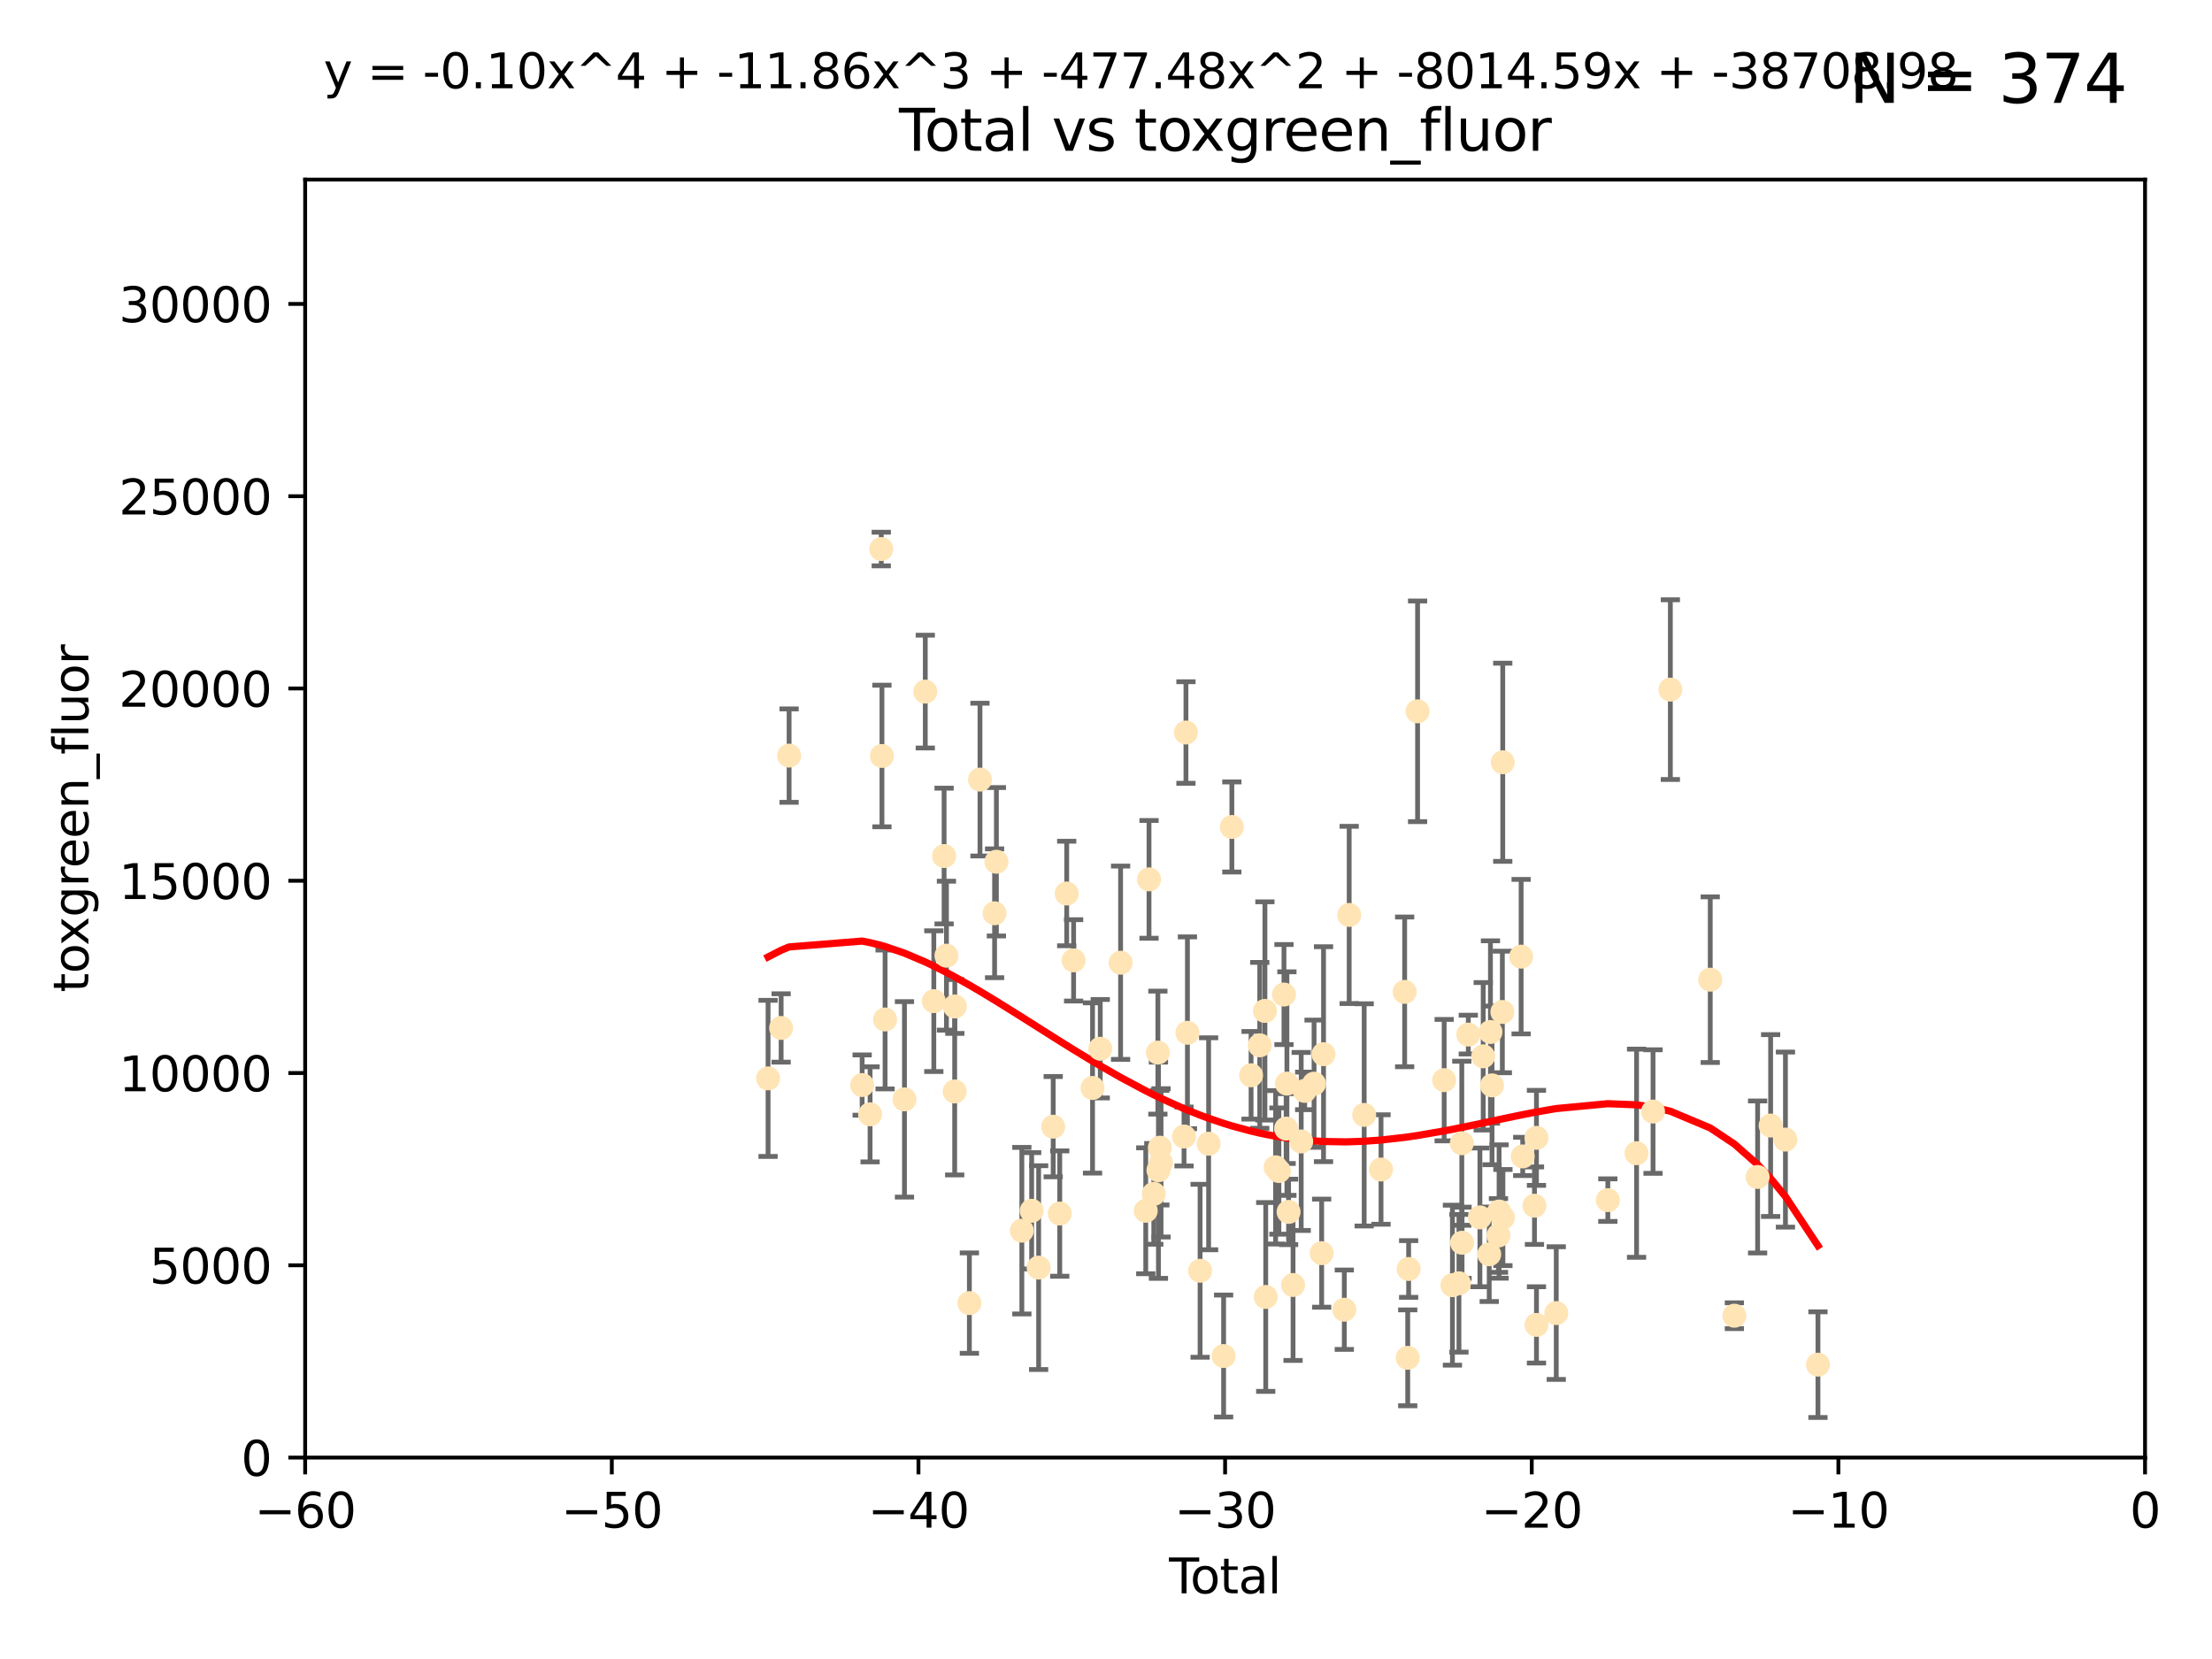 <?xml version="1.0" encoding="utf-8" standalone="no"?>
<!DOCTYPE svg PUBLIC "-//W3C//DTD SVG 1.1//EN"
  "http://www.w3.org/Graphics/SVG/1.1/DTD/svg11.dtd">
<svg xmlns:xlink="http://www.w3.org/1999/xlink" width="460.8pt" height="345.6pt" viewBox="0 0 460.8 345.6" xmlns="http://www.w3.org/2000/svg" version="1.1">
 <defs>
  <style type="text/css">*{stroke-linejoin: round; stroke-linecap: butt}</style>
 </defs>
 <g id="figure_1">
  <g id="patch_1">
   <path d="M 0 345.6 
L 460.8 345.6 
L 460.8 0 
L 0 0 
z
" style="fill: #ffffff"/>
  </g>
  <g id="axes_1">
   <g id="patch_2">
    <path d="M 63.571 303.64 
L 446.85 303.64 
L 446.85 37.411 
L 63.571 37.411 
z
" style="fill: #ffffff"/>
   </g>
   <g id="PathCollection_1">
    <defs>
     <path id="maea9182056" d="M 0 1.118 
C 0.297 1.118 0.581 1 0.791 0.791 
C 1 0.581 1.118 0.297 1.118 0 
C 1.118 -0.297 1 -0.581 0.791 -0.791 
C 0.581 -1 0.297 -1.118 0 -1.118 
C -0.297 -1.118 -0.581 -1 -0.791 -0.791 
C -1 -0.581 -1.118 -0.297 -1.118 0 
C -1.118 0.297 -1 0.581 -0.791 0.791 
C -0.581 1 -0.297 1.118 0 1.118 
z
" style="stroke: #ffe4b5"/>
    </defs>
    <g clip-path="url(#p12f55aec6a)">
     <use xlink:href="#maea9182056" x="160.002" y="224.647" style="fill: #ffe4b5; stroke: #ffe4b5"/>
     <use xlink:href="#maea9182056" x="162.724" y="214.142" style="fill: #ffe4b5; stroke: #ffe4b5"/>
     <use xlink:href="#maea9182056" x="164.383" y="157.407" style="fill: #ffe4b5; stroke: #ffe4b5"/>
     <use xlink:href="#maea9182056" x="179.601" y="226.035" style="fill: #ffe4b5; stroke: #ffe4b5"/>
     <use xlink:href="#maea9182056" x="181.253" y="232.138" style="fill: #ffe4b5; stroke: #ffe4b5"/>
     <use xlink:href="#maea9182056" x="183.583" y="114.374" style="fill: #ffe4b5; stroke: #ffe4b5"/>
     <use xlink:href="#maea9182056" x="183.726" y="157.486" style="fill: #ffe4b5; stroke: #ffe4b5"/>
     <use xlink:href="#maea9182056" x="184.378" y="212.376" style="fill: #ffe4b5; stroke: #ffe4b5"/>
     <use xlink:href="#maea9182056" x="188.417" y="229.021" style="fill: #ffe4b5; stroke: #ffe4b5"/>
     <use xlink:href="#maea9182056" x="192.755" y="144.073" style="fill: #ffe4b5; stroke: #ffe4b5"/>
     <use xlink:href="#maea9182056" x="194.531" y="208.559" style="fill: #ffe4b5; stroke: #ffe4b5"/>
     <use xlink:href="#maea9182056" x="196.674" y="178.326" style="fill: #ffe4b5; stroke: #ffe4b5"/>
     <use xlink:href="#maea9182056" x="197.163" y="199.083" style="fill: #ffe4b5; stroke: #ffe4b5"/>
     <use xlink:href="#maea9182056" x="198.878" y="227.372" style="fill: #ffe4b5; stroke: #ffe4b5"/>
     <use xlink:href="#maea9182056" x="198.906" y="209.665" style="fill: #ffe4b5; stroke: #ffe4b5"/>
     <use xlink:href="#maea9182056" x="201.939" y="271.461" style="fill: #ffe4b5; stroke: #ffe4b5"/>
     <use xlink:href="#maea9182056" x="204.148" y="162.405" style="fill: #ffe4b5; stroke: #ffe4b5"/>
     <use xlink:href="#maea9182056" x="207.192" y="190.252" style="fill: #ffe4b5; stroke: #ffe4b5"/>
     <use xlink:href="#maea9182056" x="207.569" y="179.519" style="fill: #ffe4b5; stroke: #ffe4b5"/>
     <use xlink:href="#maea9182056" x="212.869" y="256.373" style="fill: #ffe4b5; stroke: #ffe4b5"/>
     <use xlink:href="#maea9182056" x="214.913" y="252.225" style="fill: #ffe4b5; stroke: #ffe4b5"/>
     <use xlink:href="#maea9182056" x="216.367" y="264.067" style="fill: #ffe4b5; stroke: #ffe4b5"/>
     <use xlink:href="#maea9182056" x="219.401" y="234.705" style="fill: #ffe4b5; stroke: #ffe4b5"/>
     <use xlink:href="#maea9182056" x="220.765" y="252.808" style="fill: #ffe4b5; stroke: #ffe4b5"/>
     <use xlink:href="#maea9182056" x="222.214" y="186.135" style="fill: #ffe4b5; stroke: #ffe4b5"/>
     <use xlink:href="#maea9182056" x="223.651" y="200.061" style="fill: #ffe4b5; stroke: #ffe4b5"/>
     <use xlink:href="#maea9182056" x="227.595" y="226.641" style="fill: #ffe4b5; stroke: #ffe4b5"/>
     <use xlink:href="#maea9182056" x="229.203" y="218.47" style="fill: #ffe4b5; stroke: #ffe4b5"/>
     <use xlink:href="#maea9182056" x="233.44" y="200.551" style="fill: #ffe4b5; stroke: #ffe4b5"/>
     <use xlink:href="#maea9182056" x="238.681" y="252.228" style="fill: #ffe4b5; stroke: #ffe4b5"/>
     <use xlink:href="#maea9182056" x="239.362" y="183.184" style="fill: #ffe4b5; stroke: #ffe4b5"/>
     <use xlink:href="#maea9182056" x="240.358" y="248.704" style="fill: #ffe4b5; stroke: #ffe4b5"/>
     <use xlink:href="#maea9182056" x="241.206" y="219.276" style="fill: #ffe4b5; stroke: #ffe4b5"/>
     <use xlink:href="#maea9182056" x="241.324" y="243.781" style="fill: #ffe4b5; stroke: #ffe4b5"/>
     <use xlink:href="#maea9182056" x="241.618" y="239.082" style="fill: #ffe4b5; stroke: #ffe4b5"/>
     <use xlink:href="#maea9182056" x="241.865" y="242.243" style="fill: #ffe4b5; stroke: #ffe4b5"/>
     <use xlink:href="#maea9182056" x="246.654" y="236.753" style="fill: #ffe4b5; stroke: #ffe4b5"/>
     <use xlink:href="#maea9182056" x="247.053" y="152.596" style="fill: #ffe4b5; stroke: #ffe4b5"/>
     <use xlink:href="#maea9182056" x="247.364" y="215.15" style="fill: #ffe4b5; stroke: #ffe4b5"/>
     <use xlink:href="#maea9182056" x="250.002" y="264.724" style="fill: #ffe4b5; stroke: #ffe4b5"/>
     <use xlink:href="#maea9182056" x="251.778" y="238.266" style="fill: #ffe4b5; stroke: #ffe4b5"/>
     <use xlink:href="#maea9182056" x="254.901" y="282.488" style="fill: #ffe4b5; stroke: #ffe4b5"/>
     <use xlink:href="#maea9182056" x="256.617" y="172.272" style="fill: #ffe4b5; stroke: #ffe4b5"/>
     <use xlink:href="#maea9182056" x="260.621" y="224.002" style="fill: #ffe4b5; stroke: #ffe4b5"/>
     <use xlink:href="#maea9182056" x="262.43" y="217.759" style="fill: #ffe4b5; stroke: #ffe4b5"/>
     <use xlink:href="#maea9182056" x="263.506" y="210.594" style="fill: #ffe4b5; stroke: #ffe4b5"/>
     <use xlink:href="#maea9182056" x="263.676" y="270.179" style="fill: #ffe4b5; stroke: #ffe4b5"/>
     <use xlink:href="#maea9182056" x="265.731" y="243.169" style="fill: #ffe4b5; stroke: #ffe4b5"/>
     <use xlink:href="#maea9182056" x="266.421" y="243.949" style="fill: #ffe4b5; stroke: #ffe4b5"/>
     <use xlink:href="#maea9182056" x="267.475" y="207.182" style="fill: #ffe4b5; stroke: #ffe4b5"/>
     <use xlink:href="#maea9182056" x="267.925" y="235.101" style="fill: #ffe4b5; stroke: #ffe4b5"/>
     <use xlink:href="#maea9182056" x="268.086" y="225.731" style="fill: #ffe4b5; stroke: #ffe4b5"/>
     <use xlink:href="#maea9182056" x="268.435" y="252.459" style="fill: #ffe4b5; stroke: #ffe4b5"/>
     <use xlink:href="#maea9182056" x="269.366" y="267.687" style="fill: #ffe4b5; stroke: #ffe4b5"/>
     <use xlink:href="#maea9182056" x="271.064" y="237.786" style="fill: #ffe4b5; stroke: #ffe4b5"/>
     <use xlink:href="#maea9182056" x="271.788" y="227.251" style="fill: #ffe4b5; stroke: #ffe4b5"/>
     <use xlink:href="#maea9182056" x="273.742" y="225.755" style="fill: #ffe4b5; stroke: #ffe4b5"/>
     <use xlink:href="#maea9182056" x="275.327" y="261.055" style="fill: #ffe4b5; stroke: #ffe4b5"/>
     <use xlink:href="#maea9182056" x="275.715" y="219.606" style="fill: #ffe4b5; stroke: #ffe4b5"/>
     <use xlink:href="#maea9182056" x="280.041" y="272.838" style="fill: #ffe4b5; stroke: #ffe4b5"/>
     <use xlink:href="#maea9182056" x="281.059" y="190.6" style="fill: #ffe4b5; stroke: #ffe4b5"/>
     <use xlink:href="#maea9182056" x="284.185" y="232.253" style="fill: #ffe4b5; stroke: #ffe4b5"/>
     <use xlink:href="#maea9182056" x="287.692" y="243.629" style="fill: #ffe4b5; stroke: #ffe4b5"/>
     <use xlink:href="#maea9182056" x="292.616" y="206.627" style="fill: #ffe4b5; stroke: #ffe4b5"/>
     <use xlink:href="#maea9182056" x="293.255" y="282.862" style="fill: #ffe4b5; stroke: #ffe4b5"/>
     <use xlink:href="#maea9182056" x="293.445" y="264.352" style="fill: #ffe4b5; stroke: #ffe4b5"/>
     <use xlink:href="#maea9182056" x="295.307" y="148.181" style="fill: #ffe4b5; stroke: #ffe4b5"/>
     <use xlink:href="#maea9182056" x="300.846" y="225.013" style="fill: #ffe4b5; stroke: #ffe4b5"/>
     <use xlink:href="#maea9182056" x="302.57" y="267.724" style="fill: #ffe4b5; stroke: #ffe4b5"/>
     <use xlink:href="#maea9182056" x="303.925" y="267.331" style="fill: #ffe4b5; stroke: #ffe4b5"/>
     <use xlink:href="#maea9182056" x="304.518" y="238.16" style="fill: #ffe4b5; stroke: #ffe4b5"/>
     <use xlink:href="#maea9182056" x="304.574" y="258.889" style="fill: #ffe4b5; stroke: #ffe4b5"/>
     <use xlink:href="#maea9182056" x="305.874" y="215.522" style="fill: #ffe4b5; stroke: #ffe4b5"/>
     <use xlink:href="#maea9182056" x="308.293" y="253.604" style="fill: #ffe4b5; stroke: #ffe4b5"/>
     <use xlink:href="#maea9182056" x="308.979" y="220.048" style="fill: #ffe4b5; stroke: #ffe4b5"/>
     <use xlink:href="#maea9182056" x="310.233" y="261.286" style="fill: #ffe4b5; stroke: #ffe4b5"/>
     <use xlink:href="#maea9182056" x="310.488" y="214.982" style="fill: #ffe4b5; stroke: #ffe4b5"/>
     <use xlink:href="#maea9182056" x="310.817" y="226.106" style="fill: #ffe4b5; stroke: #ffe4b5"/>
     <use xlink:href="#maea9182056" x="312.161" y="257.367" style="fill: #ffe4b5; stroke: #ffe4b5"/>
     <use xlink:href="#maea9182056" x="312.288" y="252.382" style="fill: #ffe4b5; stroke: #ffe4b5"/>
     <use xlink:href="#maea9182056" x="312.969" y="210.811" style="fill: #ffe4b5; stroke: #ffe4b5"/>
     <use xlink:href="#maea9182056" x="313.05" y="158.794" style="fill: #ffe4b5; stroke: #ffe4b5"/>
     <use xlink:href="#maea9182056" x="313.086" y="253.638" style="fill: #ffe4b5; stroke: #ffe4b5"/>
     <use xlink:href="#maea9182056" x="316.88" y="199.286" style="fill: #ffe4b5; stroke: #ffe4b5"/>
     <use xlink:href="#maea9182056" x="317.212" y="240.904" style="fill: #ffe4b5; stroke: #ffe4b5"/>
     <use xlink:href="#maea9182056" x="319.659" y="251.165" style="fill: #ffe4b5; stroke: #ffe4b5"/>
     <use xlink:href="#maea9182056" x="320.072" y="237.036" style="fill: #ffe4b5; stroke: #ffe4b5"/>
     <use xlink:href="#maea9182056" x="320.074" y="276" style="fill: #ffe4b5; stroke: #ffe4b5"/>
     <use xlink:href="#maea9182056" x="324.196" y="273.541" style="fill: #ffe4b5; stroke: #ffe4b5"/>
     <use xlink:href="#maea9182056" x="334.94" y="250.007" style="fill: #ffe4b5; stroke: #ffe4b5"/>
     <use xlink:href="#maea9182056" x="340.925" y="240.236" style="fill: #ffe4b5; stroke: #ffe4b5"/>
     <use xlink:href="#maea9182056" x="344.356" y="231.557" style="fill: #ffe4b5; stroke: #ffe4b5"/>
     <use xlink:href="#maea9182056" x="347.966" y="143.661" style="fill: #ffe4b5; stroke: #ffe4b5"/>
     <use xlink:href="#maea9182056" x="356.277" y="204.085" style="fill: #ffe4b5; stroke: #ffe4b5"/>
     <use xlink:href="#maea9182056" x="361.302" y="274.088" style="fill: #ffe4b5; stroke: #ffe4b5"/>
     <use xlink:href="#maea9182056" x="366.143" y="245.186" style="fill: #ffe4b5; stroke: #ffe4b5"/>
     <use xlink:href="#maea9182056" x="368.855" y="234.47" style="fill: #ffe4b5; stroke: #ffe4b5"/>
     <use xlink:href="#maea9182056" x="371.94" y="237.399" style="fill: #ffe4b5; stroke: #ffe4b5"/>
     <use xlink:href="#maea9182056" x="378.713" y="284.28" style="fill: #ffe4b5; stroke: #ffe4b5"/>
    </g>
   </g>
   <g id="matplotlib.axis_1">
    <g id="xtick_1">
     <g id="line2d_1">
      <defs>
       <path id="mfccc3a28ad" d="M 0 0 
L 0 3.5 
" style="stroke: #000000; stroke-width: 0.8"/>
      </defs>
      <g>
       <use xlink:href="#mfccc3a28ad" x="63.571" y="303.64" style="stroke: #000000; stroke-width: 0.8"/>
      </g>
     </g>
     <g id="text_1">
      <!-- −60 -->
      <g transform="translate(53.019 318.238)scale(0.1 -0.1)">
       <defs>
        <path id="DejaVuSans-2212" d="M 678 2272 
L 4684 2272 
L 4684 1741 
L 678 1741 
L 678 2272 
z
" transform="scale(0.016)"/>
        <path id="DejaVuSans-36" d="M 2113 2584 
Q 1688 2584 1439 2293 
Q 1191 2003 1191 1497 
Q 1191 994 1439 701 
Q 1688 409 2113 409 
Q 2538 409 2786 701 
Q 3034 994 3034 1497 
Q 3034 2003 2786 2293 
Q 2538 2584 2113 2584 
z
M 3366 4563 
L 3366 3988 
Q 3128 4100 2886 4159 
Q 2644 4219 2406 4219 
Q 1781 4219 1451 3797 
Q 1122 3375 1075 2522 
Q 1259 2794 1537 2939 
Q 1816 3084 2150 3084 
Q 2853 3084 3261 2657 
Q 3669 2231 3669 1497 
Q 3669 778 3244 343 
Q 2819 -91 2113 -91 
Q 1303 -91 875 529 
Q 447 1150 447 2328 
Q 447 3434 972 4092 
Q 1497 4750 2381 4750 
Q 2619 4750 2861 4703 
Q 3103 4656 3366 4563 
z
" transform="scale(0.016)"/>
        <path id="DejaVuSans-30" d="M 2034 4250 
Q 1547 4250 1301 3770 
Q 1056 3291 1056 2328 
Q 1056 1369 1301 889 
Q 1547 409 2034 409 
Q 2525 409 2770 889 
Q 3016 1369 3016 2328 
Q 3016 3291 2770 3770 
Q 2525 4250 2034 4250 
z
M 2034 4750 
Q 2819 4750 3233 4129 
Q 3647 3509 3647 2328 
Q 3647 1150 3233 529 
Q 2819 -91 2034 -91 
Q 1250 -91 836 529 
Q 422 1150 422 2328 
Q 422 3509 836 4129 
Q 1250 4750 2034 4750 
z
" transform="scale(0.016)"/>
       </defs>
       <use xlink:href="#DejaVuSans-2212"/>
       <use xlink:href="#DejaVuSans-36" x="83.789"/>
       <use xlink:href="#DejaVuSans-30" x="147.412"/>
      </g>
     </g>
    </g>
    <g id="xtick_2">
     <g id="line2d_2">
      <g>
       <use xlink:href="#mfccc3a28ad" x="127.451" y="303.64" style="stroke: #000000; stroke-width: 0.8"/>
      </g>
     </g>
     <g id="text_2">
      <!-- −50 -->
      <g transform="translate(116.899 318.238)scale(0.1 -0.1)">
       <defs>
        <path id="DejaVuSans-35" d="M 691 4666 
L 3169 4666 
L 3169 4134 
L 1269 4134 
L 1269 2991 
Q 1406 3038 1543 3061 
Q 1681 3084 1819 3084 
Q 2600 3084 3056 2656 
Q 3513 2228 3513 1497 
Q 3513 744 3044 326 
Q 2575 -91 1722 -91 
Q 1428 -91 1123 -41 
Q 819 9 494 109 
L 494 744 
Q 775 591 1075 516 
Q 1375 441 1709 441 
Q 2250 441 2565 725 
Q 2881 1009 2881 1497 
Q 2881 1984 2565 2268 
Q 2250 2553 1709 2553 
Q 1456 2553 1204 2497 
Q 953 2441 691 2322 
L 691 4666 
z
" transform="scale(0.016)"/>
       </defs>
       <use xlink:href="#DejaVuSans-2212"/>
       <use xlink:href="#DejaVuSans-35" x="83.789"/>
       <use xlink:href="#DejaVuSans-30" x="147.412"/>
      </g>
     </g>
    </g>
    <g id="xtick_3">
     <g id="line2d_3">
      <g>
       <use xlink:href="#mfccc3a28ad" x="191.331" y="303.64" style="stroke: #000000; stroke-width: 0.8"/>
      </g>
     </g>
     <g id="text_3">
      <!-- −40 -->
      <g transform="translate(180.778 318.238)scale(0.1 -0.1)">
       <defs>
        <path id="DejaVuSans-34" d="M 2419 4116 
L 825 1625 
L 2419 1625 
L 2419 4116 
z
M 2253 4666 
L 3047 4666 
L 3047 1625 
L 3713 1625 
L 3713 1100 
L 3047 1100 
L 3047 0 
L 2419 0 
L 2419 1100 
L 313 1100 
L 313 1709 
L 2253 4666 
z
" transform="scale(0.016)"/>
       </defs>
       <use xlink:href="#DejaVuSans-2212"/>
       <use xlink:href="#DejaVuSans-34" x="83.789"/>
       <use xlink:href="#DejaVuSans-30" x="147.412"/>
      </g>
     </g>
    </g>
    <g id="xtick_4">
     <g id="line2d_4">
      <g>
       <use xlink:href="#mfccc3a28ad" x="255.211" y="303.64" style="stroke: #000000; stroke-width: 0.8"/>
      </g>
     </g>
     <g id="text_4">
      <!-- −30 -->
      <g transform="translate(244.658 318.238)scale(0.1 -0.1)">
       <defs>
        <path id="DejaVuSans-33" d="M 2597 2516 
Q 3050 2419 3304 2112 
Q 3559 1806 3559 1356 
Q 3559 666 3084 287 
Q 2609 -91 1734 -91 
Q 1441 -91 1130 -33 
Q 819 25 488 141 
L 488 750 
Q 750 597 1062 519 
Q 1375 441 1716 441 
Q 2309 441 2620 675 
Q 2931 909 2931 1356 
Q 2931 1769 2642 2001 
Q 2353 2234 1838 2234 
L 1294 2234 
L 1294 2753 
L 1863 2753 
Q 2328 2753 2575 2939 
Q 2822 3125 2822 3475 
Q 2822 3834 2567 4026 
Q 2313 4219 1838 4219 
Q 1578 4219 1281 4162 
Q 984 4106 628 3988 
L 628 4550 
Q 988 4650 1302 4700 
Q 1616 4750 1894 4750 
Q 2613 4750 3031 4423 
Q 3450 4097 3450 3541 
Q 3450 3153 3228 2886 
Q 3006 2619 2597 2516 
z
" transform="scale(0.016)"/>
       </defs>
       <use xlink:href="#DejaVuSans-2212"/>
       <use xlink:href="#DejaVuSans-33" x="83.789"/>
       <use xlink:href="#DejaVuSans-30" x="147.412"/>
      </g>
     </g>
    </g>
    <g id="xtick_5">
     <g id="line2d_5">
      <g>
       <use xlink:href="#mfccc3a28ad" x="319.09" y="303.64" style="stroke: #000000; stroke-width: 0.8"/>
      </g>
     </g>
     <g id="text_5">
      <!-- −20 -->
      <g transform="translate(308.538 318.238)scale(0.1 -0.1)">
       <defs>
        <path id="DejaVuSans-32" d="M 1228 531 
L 3431 531 
L 3431 0 
L 469 0 
L 469 531 
Q 828 903 1448 1529 
Q 2069 2156 2228 2338 
Q 2531 2678 2651 2914 
Q 2772 3150 2772 3378 
Q 2772 3750 2511 3984 
Q 2250 4219 1831 4219 
Q 1534 4219 1204 4116 
Q 875 4013 500 3803 
L 500 4441 
Q 881 4594 1212 4672 
Q 1544 4750 1819 4750 
Q 2544 4750 2975 4387 
Q 3406 4025 3406 3419 
Q 3406 3131 3298 2873 
Q 3191 2616 2906 2266 
Q 2828 2175 2409 1742 
Q 1991 1309 1228 531 
z
" transform="scale(0.016)"/>
       </defs>
       <use xlink:href="#DejaVuSans-2212"/>
       <use xlink:href="#DejaVuSans-32" x="83.789"/>
       <use xlink:href="#DejaVuSans-30" x="147.412"/>
      </g>
     </g>
    </g>
    <g id="xtick_6">
     <g id="line2d_6">
      <g>
       <use xlink:href="#mfccc3a28ad" x="382.97" y="303.64" style="stroke: #000000; stroke-width: 0.8"/>
      </g>
     </g>
     <g id="text_6">
      <!-- −10 -->
      <g transform="translate(372.418 318.238)scale(0.1 -0.1)">
       <defs>
        <path id="DejaVuSans-31" d="M 794 531 
L 1825 531 
L 1825 4091 
L 703 3866 
L 703 4441 
L 1819 4666 
L 2450 4666 
L 2450 531 
L 3481 531 
L 3481 0 
L 794 0 
L 794 531 
z
" transform="scale(0.016)"/>
       </defs>
       <use xlink:href="#DejaVuSans-2212"/>
       <use xlink:href="#DejaVuSans-31" x="83.789"/>
       <use xlink:href="#DejaVuSans-30" x="147.412"/>
      </g>
     </g>
    </g>
    <g id="xtick_7">
     <g id="line2d_7">
      <g>
       <use xlink:href="#mfccc3a28ad" x="446.85" y="303.64" style="stroke: #000000; stroke-width: 0.8"/>
      </g>
     </g>
     <g id="text_7">
      <!-- 0 -->
      <g transform="translate(443.669 318.238)scale(0.1 -0.1)">
       <use xlink:href="#DejaVuSans-30"/>
      </g>
     </g>
    </g>
    <g id="text_8">
     <!-- Total -->
     <g transform="translate(243.534 331.917)scale(0.1 -0.1)">
      <defs>
       <path id="DejaVuSans-54" d="M -19 4666 
L 3928 4666 
L 3928 4134 
L 2272 4134 
L 2272 0 
L 1638 0 
L 1638 4134 
L -19 4134 
L -19 4666 
z
" transform="scale(0.016)"/>
       <path id="DejaVuSans-6f" d="M 1959 3097 
Q 1497 3097 1228 2736 
Q 959 2375 959 1747 
Q 959 1119 1226 758 
Q 1494 397 1959 397 
Q 2419 397 2687 759 
Q 2956 1122 2956 1747 
Q 2956 2369 2687 2733 
Q 2419 3097 1959 3097 
z
M 1959 3584 
Q 2709 3584 3137 3096 
Q 3566 2609 3566 1747 
Q 3566 888 3137 398 
Q 2709 -91 1959 -91 
Q 1206 -91 779 398 
Q 353 888 353 1747 
Q 353 2609 779 3096 
Q 1206 3584 1959 3584 
z
" transform="scale(0.016)"/>
       <path id="DejaVuSans-74" d="M 1172 4494 
L 1172 3500 
L 2356 3500 
L 2356 3053 
L 1172 3053 
L 1172 1153 
Q 1172 725 1289 603 
Q 1406 481 1766 481 
L 2356 481 
L 2356 0 
L 1766 0 
Q 1100 0 847 248 
Q 594 497 594 1153 
L 594 3053 
L 172 3053 
L 172 3500 
L 594 3500 
L 594 4494 
L 1172 4494 
z
" transform="scale(0.016)"/>
       <path id="DejaVuSans-61" d="M 2194 1759 
Q 1497 1759 1228 1600 
Q 959 1441 959 1056 
Q 959 750 1161 570 
Q 1363 391 1709 391 
Q 2188 391 2477 730 
Q 2766 1069 2766 1631 
L 2766 1759 
L 2194 1759 
z
M 3341 1997 
L 3341 0 
L 2766 0 
L 2766 531 
Q 2569 213 2275 61 
Q 1981 -91 1556 -91 
Q 1019 -91 701 211 
Q 384 513 384 1019 
Q 384 1609 779 1909 
Q 1175 2209 1959 2209 
L 2766 2209 
L 2766 2266 
Q 2766 2663 2505 2880 
Q 2244 3097 1772 3097 
Q 1472 3097 1187 3025 
Q 903 2953 641 2809 
L 641 3341 
Q 956 3463 1253 3523 
Q 1550 3584 1831 3584 
Q 2591 3584 2966 3190 
Q 3341 2797 3341 1997 
z
" transform="scale(0.016)"/>
       <path id="DejaVuSans-6c" d="M 603 4863 
L 1178 4863 
L 1178 0 
L 603 0 
L 603 4863 
z
" transform="scale(0.016)"/>
      </defs>
      <use xlink:href="#DejaVuSans-54"/>
      <use xlink:href="#DejaVuSans-6f" x="44.084"/>
      <use xlink:href="#DejaVuSans-74" x="105.266"/>
      <use xlink:href="#DejaVuSans-61" x="144.475"/>
      <use xlink:href="#DejaVuSans-6c" x="205.754"/>
     </g>
    </g>
   </g>
   <g id="matplotlib.axis_2">
    <g id="ytick_1">
     <g id="line2d_8">
      <defs>
       <path id="m4c3b1f7a06" d="M 0 0 
L -3.5 0 
" style="stroke: #000000; stroke-width: 0.8"/>
      </defs>
      <g>
       <use xlink:href="#m4c3b1f7a06" x="63.571" y="303.64" style="stroke: #000000; stroke-width: 0.8"/>
      </g>
     </g>
     <g id="text_9">
      <!-- 0 -->
      <g transform="translate(50.209 307.439)scale(0.1 -0.1)">
       <use xlink:href="#DejaVuSans-30"/>
      </g>
     </g>
    </g>
    <g id="ytick_2">
     <g id="line2d_9">
      <g>
       <use xlink:href="#m4c3b1f7a06" x="63.571" y="263.586" style="stroke: #000000; stroke-width: 0.8"/>
      </g>
     </g>
     <g id="text_10">
      <!-- 5000 -->
      <g transform="translate(31.121 267.385)scale(0.1 -0.1)">
       <use xlink:href="#DejaVuSans-35"/>
       <use xlink:href="#DejaVuSans-30" x="63.623"/>
       <use xlink:href="#DejaVuSans-30" x="127.246"/>
       <use xlink:href="#DejaVuSans-30" x="190.869"/>
      </g>
     </g>
    </g>
    <g id="ytick_3">
     <g id="line2d_10">
      <g>
       <use xlink:href="#m4c3b1f7a06" x="63.571" y="223.532" style="stroke: #000000; stroke-width: 0.8"/>
      </g>
     </g>
     <g id="text_11">
      <!-- 10000 -->
      <g transform="translate(24.759 227.331)scale(0.1 -0.1)">
       <use xlink:href="#DejaVuSans-31"/>
       <use xlink:href="#DejaVuSans-30" x="63.623"/>
       <use xlink:href="#DejaVuSans-30" x="127.246"/>
       <use xlink:href="#DejaVuSans-30" x="190.869"/>
       <use xlink:href="#DejaVuSans-30" x="254.492"/>
      </g>
     </g>
    </g>
    <g id="ytick_4">
     <g id="line2d_11">
      <g>
       <use xlink:href="#m4c3b1f7a06" x="63.571" y="183.478" style="stroke: #000000; stroke-width: 0.8"/>
      </g>
     </g>
     <g id="text_12">
      <!-- 15000 -->
      <g transform="translate(24.759 187.278)scale(0.1 -0.1)">
       <use xlink:href="#DejaVuSans-31"/>
       <use xlink:href="#DejaVuSans-35" x="63.623"/>
       <use xlink:href="#DejaVuSans-30" x="127.246"/>
       <use xlink:href="#DejaVuSans-30" x="190.869"/>
       <use xlink:href="#DejaVuSans-30" x="254.492"/>
      </g>
     </g>
    </g>
    <g id="ytick_5">
     <g id="line2d_12">
      <g>
       <use xlink:href="#m4c3b1f7a06" x="63.571" y="143.424" style="stroke: #000000; stroke-width: 0.8"/>
      </g>
     </g>
     <g id="text_13">
      <!-- 20000 -->
      <g transform="translate(24.759 147.224)scale(0.1 -0.1)">
       <use xlink:href="#DejaVuSans-32"/>
       <use xlink:href="#DejaVuSans-30" x="63.623"/>
       <use xlink:href="#DejaVuSans-30" x="127.246"/>
       <use xlink:href="#DejaVuSans-30" x="190.869"/>
       <use xlink:href="#DejaVuSans-30" x="254.492"/>
      </g>
     </g>
    </g>
    <g id="ytick_6">
     <g id="line2d_13">
      <g>
       <use xlink:href="#m4c3b1f7a06" x="63.571" y="103.371" style="stroke: #000000; stroke-width: 0.8"/>
      </g>
     </g>
     <g id="text_14">
      <!-- 25000 -->
      <g transform="translate(24.759 107.17)scale(0.1 -0.1)">
       <use xlink:href="#DejaVuSans-32"/>
       <use xlink:href="#DejaVuSans-35" x="63.623"/>
       <use xlink:href="#DejaVuSans-30" x="127.246"/>
       <use xlink:href="#DejaVuSans-30" x="190.869"/>
       <use xlink:href="#DejaVuSans-30" x="254.492"/>
      </g>
     </g>
    </g>
    <g id="ytick_7">
     <g id="line2d_14">
      <g>
       <use xlink:href="#m4c3b1f7a06" x="63.571" y="63.317" style="stroke: #000000; stroke-width: 0.8"/>
      </g>
     </g>
     <g id="text_15">
      <!-- 30000 -->
      <g transform="translate(24.759 67.116)scale(0.1 -0.1)">
       <use xlink:href="#DejaVuSans-33"/>
       <use xlink:href="#DejaVuSans-30" x="63.623"/>
       <use xlink:href="#DejaVuSans-30" x="127.246"/>
       <use xlink:href="#DejaVuSans-30" x="190.869"/>
       <use xlink:href="#DejaVuSans-30" x="254.492"/>
      </g>
     </g>
    </g>
    <g id="text_16">
     <!-- toxgreen_fluor -->
     <g transform="translate(18.401 206.72)rotate(-90)scale(0.1 -0.1)">
      <defs>
       <path id="DejaVuSans-78" d="M 3513 3500 
L 2247 1797 
L 3578 0 
L 2900 0 
L 1881 1375 
L 863 0 
L 184 0 
L 1544 1831 
L 300 3500 
L 978 3500 
L 1906 2253 
L 2834 3500 
L 3513 3500 
z
" transform="scale(0.016)"/>
       <path id="DejaVuSans-67" d="M 2906 1791 
Q 2906 2416 2648 2759 
Q 2391 3103 1925 3103 
Q 1463 3103 1205 2759 
Q 947 2416 947 1791 
Q 947 1169 1205 825 
Q 1463 481 1925 481 
Q 2391 481 2648 825 
Q 2906 1169 2906 1791 
z
M 3481 434 
Q 3481 -459 3084 -895 
Q 2688 -1331 1869 -1331 
Q 1566 -1331 1297 -1286 
Q 1028 -1241 775 -1147 
L 775 -588 
Q 1028 -725 1275 -790 
Q 1522 -856 1778 -856 
Q 2344 -856 2625 -561 
Q 2906 -266 2906 331 
L 2906 616 
Q 2728 306 2450 153 
Q 2172 0 1784 0 
Q 1141 0 747 490 
Q 353 981 353 1791 
Q 353 2603 747 3093 
Q 1141 3584 1784 3584 
Q 2172 3584 2450 3431 
Q 2728 3278 2906 2969 
L 2906 3500 
L 3481 3500 
L 3481 434 
z
" transform="scale(0.016)"/>
       <path id="DejaVuSans-72" d="M 2631 2963 
Q 2534 3019 2420 3045 
Q 2306 3072 2169 3072 
Q 1681 3072 1420 2755 
Q 1159 2438 1159 1844 
L 1159 0 
L 581 0 
L 581 3500 
L 1159 3500 
L 1159 2956 
Q 1341 3275 1631 3429 
Q 1922 3584 2338 3584 
Q 2397 3584 2469 3576 
Q 2541 3569 2628 3553 
L 2631 2963 
z
" transform="scale(0.016)"/>
       <path id="DejaVuSans-65" d="M 3597 1894 
L 3597 1613 
L 953 1613 
Q 991 1019 1311 708 
Q 1631 397 2203 397 
Q 2534 397 2845 478 
Q 3156 559 3463 722 
L 3463 178 
Q 3153 47 2828 -22 
Q 2503 -91 2169 -91 
Q 1331 -91 842 396 
Q 353 884 353 1716 
Q 353 2575 817 3079 
Q 1281 3584 2069 3584 
Q 2775 3584 3186 3129 
Q 3597 2675 3597 1894 
z
M 3022 2063 
Q 3016 2534 2758 2815 
Q 2500 3097 2075 3097 
Q 1594 3097 1305 2825 
Q 1016 2553 972 2059 
L 3022 2063 
z
" transform="scale(0.016)"/>
       <path id="DejaVuSans-6e" d="M 3513 2113 
L 3513 0 
L 2938 0 
L 2938 2094 
Q 2938 2591 2744 2837 
Q 2550 3084 2163 3084 
Q 1697 3084 1428 2787 
Q 1159 2491 1159 1978 
L 1159 0 
L 581 0 
L 581 3500 
L 1159 3500 
L 1159 2956 
Q 1366 3272 1645 3428 
Q 1925 3584 2291 3584 
Q 2894 3584 3203 3211 
Q 3513 2838 3513 2113 
z
" transform="scale(0.016)"/>
       <path id="DejaVuSans-5f" d="M 3263 -1063 
L 3263 -1509 
L -63 -1509 
L -63 -1063 
L 3263 -1063 
z
" transform="scale(0.016)"/>
       <path id="DejaVuSans-66" d="M 2375 4863 
L 2375 4384 
L 1825 4384 
Q 1516 4384 1395 4259 
Q 1275 4134 1275 3809 
L 1275 3500 
L 2222 3500 
L 2222 3053 
L 1275 3053 
L 1275 0 
L 697 0 
L 697 3053 
L 147 3053 
L 147 3500 
L 697 3500 
L 697 3744 
Q 697 4328 969 4595 
Q 1241 4863 1831 4863 
L 2375 4863 
z
" transform="scale(0.016)"/>
       <path id="DejaVuSans-75" d="M 544 1381 
L 544 3500 
L 1119 3500 
L 1119 1403 
Q 1119 906 1312 657 
Q 1506 409 1894 409 
Q 2359 409 2629 706 
Q 2900 1003 2900 1516 
L 2900 3500 
L 3475 3500 
L 3475 0 
L 2900 0 
L 2900 538 
Q 2691 219 2414 64 
Q 2138 -91 1772 -91 
Q 1169 -91 856 284 
Q 544 659 544 1381 
z
M 1991 3584 
L 1991 3584 
z
" transform="scale(0.016)"/>
      </defs>
      <use xlink:href="#DejaVuSans-74"/>
      <use xlink:href="#DejaVuSans-6f" x="39.209"/>
      <use xlink:href="#DejaVuSans-78" x="97.266"/>
      <use xlink:href="#DejaVuSans-67" x="156.445"/>
      <use xlink:href="#DejaVuSans-72" x="219.922"/>
      <use xlink:href="#DejaVuSans-65" x="258.785"/>
      <use xlink:href="#DejaVuSans-65" x="320.309"/>
      <use xlink:href="#DejaVuSans-6e" x="381.832"/>
      <use xlink:href="#DejaVuSans-5f" x="445.211"/>
      <use xlink:href="#DejaVuSans-66" x="495.211"/>
      <use xlink:href="#DejaVuSans-6c" x="530.416"/>
      <use xlink:href="#DejaVuSans-75" x="558.199"/>
      <use xlink:href="#DejaVuSans-6f" x="621.578"/>
      <use xlink:href="#DejaVuSans-72" x="682.76"/>
     </g>
    </g>
   </g>
   <g id="LineCollection_1">
    <path d="M 160.002 240.906 
L 160.002 208.387 
" clip-path="url(#p12f55aec6a)" style="fill: none; stroke: #696969"/>
    <path d="M 162.724 221.265 
L 162.724 207.019 
" clip-path="url(#p12f55aec6a)" style="fill: none; stroke: #696969"/>
    <path d="M 164.383 167.138 
L 164.383 147.676 
" clip-path="url(#p12f55aec6a)" style="fill: none; stroke: #696969"/>
    <path d="M 179.601 232.311 
L 179.601 219.76 
" clip-path="url(#p12f55aec6a)" style="fill: none; stroke: #696969"/>
    <path d="M 181.253 242.041 
L 181.253 222.234 
" clip-path="url(#p12f55aec6a)" style="fill: none; stroke: #696969"/>
    <path d="M 183.583 117.88 
L 183.583 110.867 
" clip-path="url(#p12f55aec6a)" style="fill: none; stroke: #696969"/>
    <path d="M 183.726 172.235 
L 183.726 142.737 
" clip-path="url(#p12f55aec6a)" style="fill: none; stroke: #696969"/>
    <path d="M 184.378 226.84 
L 184.378 197.912 
" clip-path="url(#p12f55aec6a)" style="fill: none; stroke: #696969"/>
    <path d="M 188.417 249.381 
L 188.417 208.66 
" clip-path="url(#p12f55aec6a)" style="fill: none; stroke: #696969"/>
    <path d="M 192.755 155.821 
L 192.755 132.326 
" clip-path="url(#p12f55aec6a)" style="fill: none; stroke: #696969"/>
    <path d="M 194.531 223.215 
L 194.531 193.903 
" clip-path="url(#p12f55aec6a)" style="fill: none; stroke: #696969"/>
    <path d="M 196.674 192.461 
L 196.674 164.191 
" clip-path="url(#p12f55aec6a)" style="fill: none; stroke: #696969"/>
    <path d="M 197.163 214.596 
L 197.163 183.571 
" clip-path="url(#p12f55aec6a)" style="fill: none; stroke: #696969"/>
    <path d="M 198.878 244.762 
L 198.878 209.983 
" clip-path="url(#p12f55aec6a)" style="fill: none; stroke: #696969"/>
    <path d="M 198.906 215.276 
L 198.906 204.053 
" clip-path="url(#p12f55aec6a)" style="fill: none; stroke: #696969"/>
    <path d="M 201.939 281.916 
L 201.939 261.006 
" clip-path="url(#p12f55aec6a)" style="fill: none; stroke: #696969"/>
    <path d="M 204.148 178.319 
L 204.148 146.49 
" clip-path="url(#p12f55aec6a)" style="fill: none; stroke: #696969"/>
    <path d="M 207.192 203.666 
L 207.192 176.838 
" clip-path="url(#p12f55aec6a)" style="fill: none; stroke: #696969"/>
    <path d="M 207.569 194.976 
L 207.569 164.063 
" clip-path="url(#p12f55aec6a)" style="fill: none; stroke: #696969"/>
    <path d="M 212.869 273.718 
L 212.869 239.028 
" clip-path="url(#p12f55aec6a)" style="fill: none; stroke: #696969"/>
    <path d="M 214.913 264.341 
L 214.913 240.11 
" clip-path="url(#p12f55aec6a)" style="fill: none; stroke: #696969"/>
    <path d="M 216.367 285.293 
L 216.367 242.842 
" clip-path="url(#p12f55aec6a)" style="fill: none; stroke: #696969"/>
    <path d="M 219.401 245.154 
L 219.401 224.257 
" clip-path="url(#p12f55aec6a)" style="fill: none; stroke: #696969"/>
    <path d="M 220.765 265.864 
L 220.765 239.753 
" clip-path="url(#p12f55aec6a)" style="fill: none; stroke: #696969"/>
    <path d="M 222.214 197.024 
L 222.214 175.246 
" clip-path="url(#p12f55aec6a)" style="fill: none; stroke: #696969"/>
    <path d="M 223.651 208.536 
L 223.651 191.586 
" clip-path="url(#p12f55aec6a)" style="fill: none; stroke: #696969"/>
    <path d="M 227.595 244.374 
L 227.595 208.907 
" clip-path="url(#p12f55aec6a)" style="fill: none; stroke: #696969"/>
    <path d="M 229.203 228.726 
L 229.203 208.213 
" clip-path="url(#p12f55aec6a)" style="fill: none; stroke: #696969"/>
    <path d="M 233.44 220.687 
L 233.44 180.416 
" clip-path="url(#p12f55aec6a)" style="fill: none; stroke: #696969"/>
    <path d="M 238.681 265.341 
L 238.681 239.114 
" clip-path="url(#p12f55aec6a)" style="fill: none; stroke: #696969"/>
    <path d="M 239.362 195.451 
L 239.362 170.917 
" clip-path="url(#p12f55aec6a)" style="fill: none; stroke: #696969"/>
    <path d="M 240.358 259.193 
L 240.358 238.215 
" clip-path="url(#p12f55aec6a)" style="fill: none; stroke: #696969"/>
    <path d="M 241.206 232.086 
L 241.206 206.466 
" clip-path="url(#p12f55aec6a)" style="fill: none; stroke: #696969"/>
    <path d="M 241.324 266.304 
L 241.324 221.259 
" clip-path="url(#p12f55aec6a)" style="fill: none; stroke: #696969"/>
    <path d="M 241.618 251.021 
L 241.618 227.143 
" clip-path="url(#p12f55aec6a)" style="fill: none; stroke: #696969"/>
    <path d="M 241.865 257.69 
L 241.865 226.796 
" clip-path="url(#p12f55aec6a)" style="fill: none; stroke: #696969"/>
    <path d="M 246.654 242.892 
L 246.654 230.614 
" clip-path="url(#p12f55aec6a)" style="fill: none; stroke: #696969"/>
    <path d="M 247.053 163.171 
L 247.053 142.02 
" clip-path="url(#p12f55aec6a)" style="fill: none; stroke: #696969"/>
    <path d="M 247.364 235.132 
L 247.364 195.169 
" clip-path="url(#p12f55aec6a)" style="fill: none; stroke: #696969"/>
    <path d="M 250.002 282.739 
L 250.002 246.71 
" clip-path="url(#p12f55aec6a)" style="fill: none; stroke: #696969"/>
    <path d="M 251.778 260.348 
L 251.778 216.185 
" clip-path="url(#p12f55aec6a)" style="fill: none; stroke: #696969"/>
    <path d="M 254.901 295.191 
L 254.901 269.784 
" clip-path="url(#p12f55aec6a)" style="fill: none; stroke: #696969"/>
    <path d="M 256.617 181.654 
L 256.617 162.889 
" clip-path="url(#p12f55aec6a)" style="fill: none; stroke: #696969"/>
    <path d="M 260.621 233.127 
L 260.621 214.877 
" clip-path="url(#p12f55aec6a)" style="fill: none; stroke: #696969"/>
    <path d="M 262.43 235.035 
L 262.43 200.483 
" clip-path="url(#p12f55aec6a)" style="fill: none; stroke: #696969"/>
    <path d="M 263.506 233.324 
L 263.506 187.864 
" clip-path="url(#p12f55aec6a)" style="fill: none; stroke: #696969"/>
    <path d="M 263.676 289.85 
L 263.676 250.508 
" clip-path="url(#p12f55aec6a)" style="fill: none; stroke: #696969"/>
    <path d="M 265.731 259.153 
L 265.731 227.185 
" clip-path="url(#p12f55aec6a)" style="fill: none; stroke: #696969"/>
    <path d="M 266.421 257.101 
L 266.421 230.797 
" clip-path="url(#p12f55aec6a)" style="fill: none; stroke: #696969"/>
    <path d="M 267.475 217.602 
L 267.475 196.762 
" clip-path="url(#p12f55aec6a)" style="fill: none; stroke: #696969"/>
    <path d="M 267.925 242.371 
L 267.925 227.831 
" clip-path="url(#p12f55aec6a)" style="fill: none; stroke: #696969"/>
    <path d="M 268.086 249.016 
L 268.086 202.446 
" clip-path="url(#p12f55aec6a)" style="fill: none; stroke: #696969"/>
    <path d="M 268.435 259.277 
L 268.435 245.64 
" clip-path="url(#p12f55aec6a)" style="fill: none; stroke: #696969"/>
    <path d="M 269.366 283.407 
L 269.366 251.968 
" clip-path="url(#p12f55aec6a)" style="fill: none; stroke: #696969"/>
    <path d="M 271.064 256.328 
L 271.064 219.243 
" clip-path="url(#p12f55aec6a)" style="fill: none; stroke: #696969"/>
    <path d="M 271.788 231.164 
L 271.788 223.337 
" clip-path="url(#p12f55aec6a)" style="fill: none; stroke: #696969"/>
    <path d="M 273.742 239.009 
L 273.742 212.501 
" clip-path="url(#p12f55aec6a)" style="fill: none; stroke: #696969"/>
    <path d="M 275.327 272.313 
L 275.327 249.797 
" clip-path="url(#p12f55aec6a)" style="fill: none; stroke: #696969"/>
    <path d="M 275.715 241.995 
L 275.715 197.216 
" clip-path="url(#p12f55aec6a)" style="fill: none; stroke: #696969"/>
    <path d="M 280.041 281.108 
L 280.041 264.568 
" clip-path="url(#p12f55aec6a)" style="fill: none; stroke: #696969"/>
    <path d="M 281.059 209.059 
L 281.059 172.14 
" clip-path="url(#p12f55aec6a)" style="fill: none; stroke: #696969"/>
    <path d="M 284.185 255.399 
L 284.185 209.107 
" clip-path="url(#p12f55aec6a)" style="fill: none; stroke: #696969"/>
    <path d="M 287.692 255.031 
L 287.692 232.227 
" clip-path="url(#p12f55aec6a)" style="fill: none; stroke: #696969"/>
    <path d="M 292.616 222.225 
L 292.616 191.029 
" clip-path="url(#p12f55aec6a)" style="fill: none; stroke: #696969"/>
    <path d="M 293.255 292.847 
L 293.255 272.877 
" clip-path="url(#p12f55aec6a)" style="fill: none; stroke: #696969"/>
    <path d="M 293.445 270.259 
L 293.445 258.446 
" clip-path="url(#p12f55aec6a)" style="fill: none; stroke: #696969"/>
    <path d="M 295.307 171.168 
L 295.307 125.193 
" clip-path="url(#p12f55aec6a)" style="fill: none; stroke: #696969"/>
    <path d="M 300.846 237.661 
L 300.846 212.365 
" clip-path="url(#p12f55aec6a)" style="fill: none; stroke: #696969"/>
    <path d="M 302.57 284.386 
L 302.57 251.062 
" clip-path="url(#p12f55aec6a)" style="fill: none; stroke: #696969"/>
    <path d="M 303.925 281.672 
L 303.925 252.99 
" clip-path="url(#p12f55aec6a)" style="fill: none; stroke: #696969"/>
    <path d="M 304.518 255.245 
L 304.518 221.074 
" clip-path="url(#p12f55aec6a)" style="fill: none; stroke: #696969"/>
    <path d="M 304.574 266.304 
L 304.574 251.475 
" clip-path="url(#p12f55aec6a)" style="fill: none; stroke: #696969"/>
    <path d="M 305.874 219.562 
L 305.874 211.481 
" clip-path="url(#p12f55aec6a)" style="fill: none; stroke: #696969"/>
    <path d="M 308.293 268.05 
L 308.293 239.158 
" clip-path="url(#p12f55aec6a)" style="fill: none; stroke: #696969"/>
    <path d="M 308.979 235.407 
L 308.979 204.689 
" clip-path="url(#p12f55aec6a)" style="fill: none; stroke: #696969"/>
    <path d="M 310.233 271.129 
L 310.233 251.444 
" clip-path="url(#p12f55aec6a)" style="fill: none; stroke: #696969"/>
    <path d="M 310.488 233.978 
L 310.488 195.985 
" clip-path="url(#p12f55aec6a)" style="fill: none; stroke: #696969"/>
    <path d="M 310.817 242.632 
L 310.817 209.58 
" clip-path="url(#p12f55aec6a)" style="fill: none; stroke: #696969"/>
    <path d="M 312.161 265.047 
L 312.161 249.687 
" clip-path="url(#p12f55aec6a)" style="fill: none; stroke: #696969"/>
    <path d="M 312.288 266.277 
L 312.288 238.488 
" clip-path="url(#p12f55aec6a)" style="fill: none; stroke: #696969"/>
    <path d="M 312.969 223.469 
L 312.969 198.154 
" clip-path="url(#p12f55aec6a)" style="fill: none; stroke: #696969"/>
    <path d="M 313.05 179.432 
L 313.05 138.156 
" clip-path="url(#p12f55aec6a)" style="fill: none; stroke: #696969"/>
    <path d="M 313.086 263.651 
L 313.086 243.624 
" clip-path="url(#p12f55aec6a)" style="fill: none; stroke: #696969"/>
    <path d="M 316.88 215.375 
L 316.88 183.196 
" clip-path="url(#p12f55aec6a)" style="fill: none; stroke: #696969"/>
    <path d="M 317.212 244.894 
L 317.212 236.915 
" clip-path="url(#p12f55aec6a)" style="fill: none; stroke: #696969"/>
    <path d="M 319.659 259.236 
L 319.659 243.094 
" clip-path="url(#p12f55aec6a)" style="fill: none; stroke: #696969"/>
    <path d="M 320.072 246.935 
L 320.072 227.138 
" clip-path="url(#p12f55aec6a)" style="fill: none; stroke: #696969"/>
    <path d="M 320.074 283.942 
L 320.074 268.058 
" clip-path="url(#p12f55aec6a)" style="fill: none; stroke: #696969"/>
    <path d="M 324.196 287.363 
L 324.196 259.72 
" clip-path="url(#p12f55aec6a)" style="fill: none; stroke: #696969"/>
    <path d="M 334.94 254.438 
L 334.94 245.576 
" clip-path="url(#p12f55aec6a)" style="fill: none; stroke: #696969"/>
    <path d="M 340.925 261.917 
L 340.925 218.555 
" clip-path="url(#p12f55aec6a)" style="fill: none; stroke: #696969"/>
    <path d="M 344.356 244.426 
L 344.356 218.688 
" clip-path="url(#p12f55aec6a)" style="fill: none; stroke: #696969"/>
    <path d="M 347.966 162.377 
L 347.966 124.944 
" clip-path="url(#p12f55aec6a)" style="fill: none; stroke: #696969"/>
    <path d="M 356.277 221.34 
L 356.277 186.829 
" clip-path="url(#p12f55aec6a)" style="fill: none; stroke: #696969"/>
    <path d="M 361.302 276.777 
L 361.302 271.4 
" clip-path="url(#p12f55aec6a)" style="fill: none; stroke: #696969"/>
    <path d="M 366.143 261.019 
L 366.143 229.353 
" clip-path="url(#p12f55aec6a)" style="fill: none; stroke: #696969"/>
    <path d="M 368.855 253.408 
L 368.855 215.532 
" clip-path="url(#p12f55aec6a)" style="fill: none; stroke: #696969"/>
    <path d="M 371.94 255.635 
L 371.94 219.163 
" clip-path="url(#p12f55aec6a)" style="fill: none; stroke: #696969"/>
    <path d="M 378.713 295.283 
L 378.713 273.276 
" clip-path="url(#p12f55aec6a)" style="fill: none; stroke: #696969"/>
   </g>
   <g id="line2d_15">
    <defs>
     <path id="mdce9195b83" d="M 2 0 
L -2 -0 
" style="stroke: #696969"/>
    </defs>
    <g clip-path="url(#p12f55aec6a)">
     <use xlink:href="#mdce9195b83" x="160.002" y="240.906" style="fill: #696969; stroke: #696969"/>
     <use xlink:href="#mdce9195b83" x="162.724" y="221.265" style="fill: #696969; stroke: #696969"/>
     <use xlink:href="#mdce9195b83" x="164.383" y="167.138" style="fill: #696969; stroke: #696969"/>
     <use xlink:href="#mdce9195b83" x="179.601" y="232.311" style="fill: #696969; stroke: #696969"/>
     <use xlink:href="#mdce9195b83" x="181.253" y="242.041" style="fill: #696969; stroke: #696969"/>
     <use xlink:href="#mdce9195b83" x="183.583" y="117.88" style="fill: #696969; stroke: #696969"/>
     <use xlink:href="#mdce9195b83" x="183.726" y="172.235" style="fill: #696969; stroke: #696969"/>
     <use xlink:href="#mdce9195b83" x="184.378" y="226.84" style="fill: #696969; stroke: #696969"/>
     <use xlink:href="#mdce9195b83" x="188.417" y="249.381" style="fill: #696969; stroke: #696969"/>
     <use xlink:href="#mdce9195b83" x="192.755" y="155.821" style="fill: #696969; stroke: #696969"/>
     <use xlink:href="#mdce9195b83" x="194.531" y="223.215" style="fill: #696969; stroke: #696969"/>
     <use xlink:href="#mdce9195b83" x="196.674" y="192.461" style="fill: #696969; stroke: #696969"/>
     <use xlink:href="#mdce9195b83" x="197.163" y="214.596" style="fill: #696969; stroke: #696969"/>
     <use xlink:href="#mdce9195b83" x="198.878" y="244.762" style="fill: #696969; stroke: #696969"/>
     <use xlink:href="#mdce9195b83" x="198.906" y="215.276" style="fill: #696969; stroke: #696969"/>
     <use xlink:href="#mdce9195b83" x="201.939" y="281.916" style="fill: #696969; stroke: #696969"/>
     <use xlink:href="#mdce9195b83" x="204.148" y="178.319" style="fill: #696969; stroke: #696969"/>
     <use xlink:href="#mdce9195b83" x="207.192" y="203.666" style="fill: #696969; stroke: #696969"/>
     <use xlink:href="#mdce9195b83" x="207.569" y="194.976" style="fill: #696969; stroke: #696969"/>
     <use xlink:href="#mdce9195b83" x="212.869" y="273.718" style="fill: #696969; stroke: #696969"/>
     <use xlink:href="#mdce9195b83" x="214.913" y="264.341" style="fill: #696969; stroke: #696969"/>
     <use xlink:href="#mdce9195b83" x="216.367" y="285.293" style="fill: #696969; stroke: #696969"/>
     <use xlink:href="#mdce9195b83" x="219.401" y="245.154" style="fill: #696969; stroke: #696969"/>
     <use xlink:href="#mdce9195b83" x="220.765" y="265.864" style="fill: #696969; stroke: #696969"/>
     <use xlink:href="#mdce9195b83" x="222.214" y="197.024" style="fill: #696969; stroke: #696969"/>
     <use xlink:href="#mdce9195b83" x="223.651" y="208.536" style="fill: #696969; stroke: #696969"/>
     <use xlink:href="#mdce9195b83" x="227.595" y="244.374" style="fill: #696969; stroke: #696969"/>
     <use xlink:href="#mdce9195b83" x="229.203" y="228.726" style="fill: #696969; stroke: #696969"/>
     <use xlink:href="#mdce9195b83" x="233.44" y="220.687" style="fill: #696969; stroke: #696969"/>
     <use xlink:href="#mdce9195b83" x="238.681" y="265.341" style="fill: #696969; stroke: #696969"/>
     <use xlink:href="#mdce9195b83" x="239.362" y="195.451" style="fill: #696969; stroke: #696969"/>
     <use xlink:href="#mdce9195b83" x="240.358" y="259.193" style="fill: #696969; stroke: #696969"/>
     <use xlink:href="#mdce9195b83" x="241.206" y="232.086" style="fill: #696969; stroke: #696969"/>
     <use xlink:href="#mdce9195b83" x="241.324" y="266.304" style="fill: #696969; stroke: #696969"/>
     <use xlink:href="#mdce9195b83" x="241.618" y="251.021" style="fill: #696969; stroke: #696969"/>
     <use xlink:href="#mdce9195b83" x="241.865" y="257.69" style="fill: #696969; stroke: #696969"/>
     <use xlink:href="#mdce9195b83" x="246.654" y="242.892" style="fill: #696969; stroke: #696969"/>
     <use xlink:href="#mdce9195b83" x="247.053" y="163.171" style="fill: #696969; stroke: #696969"/>
     <use xlink:href="#mdce9195b83" x="247.364" y="235.132" style="fill: #696969; stroke: #696969"/>
     <use xlink:href="#mdce9195b83" x="250.002" y="282.739" style="fill: #696969; stroke: #696969"/>
     <use xlink:href="#mdce9195b83" x="251.778" y="260.348" style="fill: #696969; stroke: #696969"/>
     <use xlink:href="#mdce9195b83" x="254.901" y="295.191" style="fill: #696969; stroke: #696969"/>
     <use xlink:href="#mdce9195b83" x="256.617" y="181.654" style="fill: #696969; stroke: #696969"/>
     <use xlink:href="#mdce9195b83" x="260.621" y="233.127" style="fill: #696969; stroke: #696969"/>
     <use xlink:href="#mdce9195b83" x="262.43" y="235.035" style="fill: #696969; stroke: #696969"/>
     <use xlink:href="#mdce9195b83" x="263.506" y="233.324" style="fill: #696969; stroke: #696969"/>
     <use xlink:href="#mdce9195b83" x="263.676" y="289.85" style="fill: #696969; stroke: #696969"/>
     <use xlink:href="#mdce9195b83" x="265.731" y="259.153" style="fill: #696969; stroke: #696969"/>
     <use xlink:href="#mdce9195b83" x="266.421" y="257.101" style="fill: #696969; stroke: #696969"/>
     <use xlink:href="#mdce9195b83" x="267.475" y="217.602" style="fill: #696969; stroke: #696969"/>
     <use xlink:href="#mdce9195b83" x="267.925" y="242.371" style="fill: #696969; stroke: #696969"/>
     <use xlink:href="#mdce9195b83" x="268.086" y="249.016" style="fill: #696969; stroke: #696969"/>
     <use xlink:href="#mdce9195b83" x="268.435" y="259.277" style="fill: #696969; stroke: #696969"/>
     <use xlink:href="#mdce9195b83" x="269.366" y="283.407" style="fill: #696969; stroke: #696969"/>
     <use xlink:href="#mdce9195b83" x="271.064" y="256.328" style="fill: #696969; stroke: #696969"/>
     <use xlink:href="#mdce9195b83" x="271.788" y="231.164" style="fill: #696969; stroke: #696969"/>
     <use xlink:href="#mdce9195b83" x="273.742" y="239.009" style="fill: #696969; stroke: #696969"/>
     <use xlink:href="#mdce9195b83" x="275.327" y="272.313" style="fill: #696969; stroke: #696969"/>
     <use xlink:href="#mdce9195b83" x="275.715" y="241.995" style="fill: #696969; stroke: #696969"/>
     <use xlink:href="#mdce9195b83" x="280.041" y="281.108" style="fill: #696969; stroke: #696969"/>
     <use xlink:href="#mdce9195b83" x="281.059" y="209.059" style="fill: #696969; stroke: #696969"/>
     <use xlink:href="#mdce9195b83" x="284.185" y="255.399" style="fill: #696969; stroke: #696969"/>
     <use xlink:href="#mdce9195b83" x="287.692" y="255.031" style="fill: #696969; stroke: #696969"/>
     <use xlink:href="#mdce9195b83" x="292.616" y="222.225" style="fill: #696969; stroke: #696969"/>
     <use xlink:href="#mdce9195b83" x="293.255" y="292.847" style="fill: #696969; stroke: #696969"/>
     <use xlink:href="#mdce9195b83" x="293.445" y="270.259" style="fill: #696969; stroke: #696969"/>
     <use xlink:href="#mdce9195b83" x="295.307" y="171.168" style="fill: #696969; stroke: #696969"/>
     <use xlink:href="#mdce9195b83" x="300.846" y="237.661" style="fill: #696969; stroke: #696969"/>
     <use xlink:href="#mdce9195b83" x="302.57" y="284.386" style="fill: #696969; stroke: #696969"/>
     <use xlink:href="#mdce9195b83" x="303.925" y="281.672" style="fill: #696969; stroke: #696969"/>
     <use xlink:href="#mdce9195b83" x="304.518" y="255.245" style="fill: #696969; stroke: #696969"/>
     <use xlink:href="#mdce9195b83" x="304.574" y="266.304" style="fill: #696969; stroke: #696969"/>
     <use xlink:href="#mdce9195b83" x="305.874" y="219.562" style="fill: #696969; stroke: #696969"/>
     <use xlink:href="#mdce9195b83" x="308.293" y="268.05" style="fill: #696969; stroke: #696969"/>
     <use xlink:href="#mdce9195b83" x="308.979" y="235.407" style="fill: #696969; stroke: #696969"/>
     <use xlink:href="#mdce9195b83" x="310.233" y="271.129" style="fill: #696969; stroke: #696969"/>
     <use xlink:href="#mdce9195b83" x="310.488" y="233.978" style="fill: #696969; stroke: #696969"/>
     <use xlink:href="#mdce9195b83" x="310.817" y="242.632" style="fill: #696969; stroke: #696969"/>
     <use xlink:href="#mdce9195b83" x="312.161" y="265.047" style="fill: #696969; stroke: #696969"/>
     <use xlink:href="#mdce9195b83" x="312.288" y="266.277" style="fill: #696969; stroke: #696969"/>
     <use xlink:href="#mdce9195b83" x="312.969" y="223.469" style="fill: #696969; stroke: #696969"/>
     <use xlink:href="#mdce9195b83" x="313.05" y="179.432" style="fill: #696969; stroke: #696969"/>
     <use xlink:href="#mdce9195b83" x="313.086" y="263.651" style="fill: #696969; stroke: #696969"/>
     <use xlink:href="#mdce9195b83" x="316.88" y="215.375" style="fill: #696969; stroke: #696969"/>
     <use xlink:href="#mdce9195b83" x="317.212" y="244.894" style="fill: #696969; stroke: #696969"/>
     <use xlink:href="#mdce9195b83" x="319.659" y="259.236" style="fill: #696969; stroke: #696969"/>
     <use xlink:href="#mdce9195b83" x="320.072" y="246.935" style="fill: #696969; stroke: #696969"/>
     <use xlink:href="#mdce9195b83" x="320.074" y="283.942" style="fill: #696969; stroke: #696969"/>
     <use xlink:href="#mdce9195b83" x="324.196" y="287.363" style="fill: #696969; stroke: #696969"/>
     <use xlink:href="#mdce9195b83" x="334.94" y="254.438" style="fill: #696969; stroke: #696969"/>
     <use xlink:href="#mdce9195b83" x="340.925" y="261.917" style="fill: #696969; stroke: #696969"/>
     <use xlink:href="#mdce9195b83" x="344.356" y="244.426" style="fill: #696969; stroke: #696969"/>
     <use xlink:href="#mdce9195b83" x="347.966" y="162.377" style="fill: #696969; stroke: #696969"/>
     <use xlink:href="#mdce9195b83" x="356.277" y="221.34" style="fill: #696969; stroke: #696969"/>
     <use xlink:href="#mdce9195b83" x="361.302" y="276.777" style="fill: #696969; stroke: #696969"/>
     <use xlink:href="#mdce9195b83" x="366.143" y="261.019" style="fill: #696969; stroke: #696969"/>
     <use xlink:href="#mdce9195b83" x="368.855" y="253.408" style="fill: #696969; stroke: #696969"/>
     <use xlink:href="#mdce9195b83" x="371.94" y="255.635" style="fill: #696969; stroke: #696969"/>
     <use xlink:href="#mdce9195b83" x="378.713" y="295.283" style="fill: #696969; stroke: #696969"/>
    </g>
   </g>
   <g id="line2d_16">
    <g clip-path="url(#p12f55aec6a)">
     <use xlink:href="#mdce9195b83" x="160.002" y="208.387" style="fill: #696969; stroke: #696969"/>
     <use xlink:href="#mdce9195b83" x="162.724" y="207.019" style="fill: #696969; stroke: #696969"/>
     <use xlink:href="#mdce9195b83" x="164.383" y="147.676" style="fill: #696969; stroke: #696969"/>
     <use xlink:href="#mdce9195b83" x="179.601" y="219.76" style="fill: #696969; stroke: #696969"/>
     <use xlink:href="#mdce9195b83" x="181.253" y="222.234" style="fill: #696969; stroke: #696969"/>
     <use xlink:href="#mdce9195b83" x="183.583" y="110.867" style="fill: #696969; stroke: #696969"/>
     <use xlink:href="#mdce9195b83" x="183.726" y="142.737" style="fill: #696969; stroke: #696969"/>
     <use xlink:href="#mdce9195b83" x="184.378" y="197.912" style="fill: #696969; stroke: #696969"/>
     <use xlink:href="#mdce9195b83" x="188.417" y="208.66" style="fill: #696969; stroke: #696969"/>
     <use xlink:href="#mdce9195b83" x="192.755" y="132.326" style="fill: #696969; stroke: #696969"/>
     <use xlink:href="#mdce9195b83" x="194.531" y="193.903" style="fill: #696969; stroke: #696969"/>
     <use xlink:href="#mdce9195b83" x="196.674" y="164.191" style="fill: #696969; stroke: #696969"/>
     <use xlink:href="#mdce9195b83" x="197.163" y="183.571" style="fill: #696969; stroke: #696969"/>
     <use xlink:href="#mdce9195b83" x="198.878" y="209.983" style="fill: #696969; stroke: #696969"/>
     <use xlink:href="#mdce9195b83" x="198.906" y="204.053" style="fill: #696969; stroke: #696969"/>
     <use xlink:href="#mdce9195b83" x="201.939" y="261.006" style="fill: #696969; stroke: #696969"/>
     <use xlink:href="#mdce9195b83" x="204.148" y="146.49" style="fill: #696969; stroke: #696969"/>
     <use xlink:href="#mdce9195b83" x="207.192" y="176.838" style="fill: #696969; stroke: #696969"/>
     <use xlink:href="#mdce9195b83" x="207.569" y="164.063" style="fill: #696969; stroke: #696969"/>
     <use xlink:href="#mdce9195b83" x="212.869" y="239.028" style="fill: #696969; stroke: #696969"/>
     <use xlink:href="#mdce9195b83" x="214.913" y="240.11" style="fill: #696969; stroke: #696969"/>
     <use xlink:href="#mdce9195b83" x="216.367" y="242.842" style="fill: #696969; stroke: #696969"/>
     <use xlink:href="#mdce9195b83" x="219.401" y="224.257" style="fill: #696969; stroke: #696969"/>
     <use xlink:href="#mdce9195b83" x="220.765" y="239.753" style="fill: #696969; stroke: #696969"/>
     <use xlink:href="#mdce9195b83" x="222.214" y="175.246" style="fill: #696969; stroke: #696969"/>
     <use xlink:href="#mdce9195b83" x="223.651" y="191.586" style="fill: #696969; stroke: #696969"/>
     <use xlink:href="#mdce9195b83" x="227.595" y="208.907" style="fill: #696969; stroke: #696969"/>
     <use xlink:href="#mdce9195b83" x="229.203" y="208.213" style="fill: #696969; stroke: #696969"/>
     <use xlink:href="#mdce9195b83" x="233.44" y="180.416" style="fill: #696969; stroke: #696969"/>
     <use xlink:href="#mdce9195b83" x="238.681" y="239.114" style="fill: #696969; stroke: #696969"/>
     <use xlink:href="#mdce9195b83" x="239.362" y="170.917" style="fill: #696969; stroke: #696969"/>
     <use xlink:href="#mdce9195b83" x="240.358" y="238.215" style="fill: #696969; stroke: #696969"/>
     <use xlink:href="#mdce9195b83" x="241.206" y="206.466" style="fill: #696969; stroke: #696969"/>
     <use xlink:href="#mdce9195b83" x="241.324" y="221.259" style="fill: #696969; stroke: #696969"/>
     <use xlink:href="#mdce9195b83" x="241.618" y="227.143" style="fill: #696969; stroke: #696969"/>
     <use xlink:href="#mdce9195b83" x="241.865" y="226.796" style="fill: #696969; stroke: #696969"/>
     <use xlink:href="#mdce9195b83" x="246.654" y="230.614" style="fill: #696969; stroke: #696969"/>
     <use xlink:href="#mdce9195b83" x="247.053" y="142.02" style="fill: #696969; stroke: #696969"/>
     <use xlink:href="#mdce9195b83" x="247.364" y="195.169" style="fill: #696969; stroke: #696969"/>
     <use xlink:href="#mdce9195b83" x="250.002" y="246.71" style="fill: #696969; stroke: #696969"/>
     <use xlink:href="#mdce9195b83" x="251.778" y="216.185" style="fill: #696969; stroke: #696969"/>
     <use xlink:href="#mdce9195b83" x="254.901" y="269.784" style="fill: #696969; stroke: #696969"/>
     <use xlink:href="#mdce9195b83" x="256.617" y="162.889" style="fill: #696969; stroke: #696969"/>
     <use xlink:href="#mdce9195b83" x="260.621" y="214.877" style="fill: #696969; stroke: #696969"/>
     <use xlink:href="#mdce9195b83" x="262.43" y="200.483" style="fill: #696969; stroke: #696969"/>
     <use xlink:href="#mdce9195b83" x="263.506" y="187.864" style="fill: #696969; stroke: #696969"/>
     <use xlink:href="#mdce9195b83" x="263.676" y="250.508" style="fill: #696969; stroke: #696969"/>
     <use xlink:href="#mdce9195b83" x="265.731" y="227.185" style="fill: #696969; stroke: #696969"/>
     <use xlink:href="#mdce9195b83" x="266.421" y="230.797" style="fill: #696969; stroke: #696969"/>
     <use xlink:href="#mdce9195b83" x="267.475" y="196.762" style="fill: #696969; stroke: #696969"/>
     <use xlink:href="#mdce9195b83" x="267.925" y="227.831" style="fill: #696969; stroke: #696969"/>
     <use xlink:href="#mdce9195b83" x="268.086" y="202.446" style="fill: #696969; stroke: #696969"/>
     <use xlink:href="#mdce9195b83" x="268.435" y="245.64" style="fill: #696969; stroke: #696969"/>
     <use xlink:href="#mdce9195b83" x="269.366" y="251.968" style="fill: #696969; stroke: #696969"/>
     <use xlink:href="#mdce9195b83" x="271.064" y="219.243" style="fill: #696969; stroke: #696969"/>
     <use xlink:href="#mdce9195b83" x="271.788" y="223.337" style="fill: #696969; stroke: #696969"/>
     <use xlink:href="#mdce9195b83" x="273.742" y="212.501" style="fill: #696969; stroke: #696969"/>
     <use xlink:href="#mdce9195b83" x="275.327" y="249.797" style="fill: #696969; stroke: #696969"/>
     <use xlink:href="#mdce9195b83" x="275.715" y="197.216" style="fill: #696969; stroke: #696969"/>
     <use xlink:href="#mdce9195b83" x="280.041" y="264.568" style="fill: #696969; stroke: #696969"/>
     <use xlink:href="#mdce9195b83" x="281.059" y="172.14" style="fill: #696969; stroke: #696969"/>
     <use xlink:href="#mdce9195b83" x="284.185" y="209.107" style="fill: #696969; stroke: #696969"/>
     <use xlink:href="#mdce9195b83" x="287.692" y="232.227" style="fill: #696969; stroke: #696969"/>
     <use xlink:href="#mdce9195b83" x="292.616" y="191.029" style="fill: #696969; stroke: #696969"/>
     <use xlink:href="#mdce9195b83" x="293.255" y="272.877" style="fill: #696969; stroke: #696969"/>
     <use xlink:href="#mdce9195b83" x="293.445" y="258.446" style="fill: #696969; stroke: #696969"/>
     <use xlink:href="#mdce9195b83" x="295.307" y="125.193" style="fill: #696969; stroke: #696969"/>
     <use xlink:href="#mdce9195b83" x="300.846" y="212.365" style="fill: #696969; stroke: #696969"/>
     <use xlink:href="#mdce9195b83" x="302.57" y="251.062" style="fill: #696969; stroke: #696969"/>
     <use xlink:href="#mdce9195b83" x="303.925" y="252.99" style="fill: #696969; stroke: #696969"/>
     <use xlink:href="#mdce9195b83" x="304.518" y="221.074" style="fill: #696969; stroke: #696969"/>
     <use xlink:href="#mdce9195b83" x="304.574" y="251.475" style="fill: #696969; stroke: #696969"/>
     <use xlink:href="#mdce9195b83" x="305.874" y="211.481" style="fill: #696969; stroke: #696969"/>
     <use xlink:href="#mdce9195b83" x="308.293" y="239.158" style="fill: #696969; stroke: #696969"/>
     <use xlink:href="#mdce9195b83" x="308.979" y="204.689" style="fill: #696969; stroke: #696969"/>
     <use xlink:href="#mdce9195b83" x="310.233" y="251.444" style="fill: #696969; stroke: #696969"/>
     <use xlink:href="#mdce9195b83" x="310.488" y="195.985" style="fill: #696969; stroke: #696969"/>
     <use xlink:href="#mdce9195b83" x="310.817" y="209.58" style="fill: #696969; stroke: #696969"/>
     <use xlink:href="#mdce9195b83" x="312.161" y="249.687" style="fill: #696969; stroke: #696969"/>
     <use xlink:href="#mdce9195b83" x="312.288" y="238.488" style="fill: #696969; stroke: #696969"/>
     <use xlink:href="#mdce9195b83" x="312.969" y="198.154" style="fill: #696969; stroke: #696969"/>
     <use xlink:href="#mdce9195b83" x="313.05" y="138.156" style="fill: #696969; stroke: #696969"/>
     <use xlink:href="#mdce9195b83" x="313.086" y="243.624" style="fill: #696969; stroke: #696969"/>
     <use xlink:href="#mdce9195b83" x="316.88" y="183.196" style="fill: #696969; stroke: #696969"/>
     <use xlink:href="#mdce9195b83" x="317.212" y="236.915" style="fill: #696969; stroke: #696969"/>
     <use xlink:href="#mdce9195b83" x="319.659" y="243.094" style="fill: #696969; stroke: #696969"/>
     <use xlink:href="#mdce9195b83" x="320.072" y="227.138" style="fill: #696969; stroke: #696969"/>
     <use xlink:href="#mdce9195b83" x="320.074" y="268.058" style="fill: #696969; stroke: #696969"/>
     <use xlink:href="#mdce9195b83" x="324.196" y="259.72" style="fill: #696969; stroke: #696969"/>
     <use xlink:href="#mdce9195b83" x="334.94" y="245.576" style="fill: #696969; stroke: #696969"/>
     <use xlink:href="#mdce9195b83" x="340.925" y="218.555" style="fill: #696969; stroke: #696969"/>
     <use xlink:href="#mdce9195b83" x="344.356" y="218.688" style="fill: #696969; stroke: #696969"/>
     <use xlink:href="#mdce9195b83" x="347.966" y="124.944" style="fill: #696969; stroke: #696969"/>
     <use xlink:href="#mdce9195b83" x="356.277" y="186.829" style="fill: #696969; stroke: #696969"/>
     <use xlink:href="#mdce9195b83" x="361.302" y="271.4" style="fill: #696969; stroke: #696969"/>
     <use xlink:href="#mdce9195b83" x="366.143" y="229.353" style="fill: #696969; stroke: #696969"/>
     <use xlink:href="#mdce9195b83" x="368.855" y="215.532" style="fill: #696969; stroke: #696969"/>
     <use xlink:href="#mdce9195b83" x="371.94" y="219.163" style="fill: #696969; stroke: #696969"/>
     <use xlink:href="#mdce9195b83" x="378.713" y="273.276" style="fill: #696969; stroke: #696969"/>
    </g>
   </g>
   <g id="line2d_17">
    <path d="M 160.002 199.357 
L 162.724 197.951 
L 164.383 197.265 
L 179.601 196.043 
L 181.253 196.368 
L 183.583 196.947 
L 183.726 196.987 
L 184.378 197.176 
L 188.417 198.556 
L 192.755 200.398 
L 194.531 201.242 
L 196.674 202.322 
L 197.163 202.578 
L 198.878 203.495 
L 198.906 203.511 
L 201.939 205.212 
L 204.148 206.504 
L 207.192 208.341 
L 207.569 208.572 
L 212.869 211.882 
L 214.913 213.176 
L 216.367 214.098 
L 219.401 216.016 
L 220.765 216.874 
L 222.214 217.778 
L 223.651 218.67 
L 227.595 221.066 
L 229.203 222.018 
L 233.44 224.442 
L 238.681 227.235 
L 239.362 227.579 
L 240.358 228.074 
L 241.206 228.487 
L 241.324 228.544 
L 241.618 228.685 
L 241.865 228.803 
L 246.654 230.954 
L 247.053 231.121 
L 247.364 231.25 
L 250.002 232.299 
L 251.778 232.957 
L 254.901 234.016 
L 256.617 234.544 
L 260.621 235.626 
L 262.43 236.044 
L 263.506 236.273 
L 263.676 236.307 
L 265.731 236.695 
L 266.421 236.813 
L 267.475 236.98 
L 267.925 237.047 
L 268.086 237.071 
L 268.435 237.12 
L 269.366 237.244 
L 271.064 237.44 
L 271.788 237.513 
L 273.742 237.674 
L 275.327 237.769 
L 275.715 237.788 
L 280.041 237.869 
L 281.059 237.856 
L 284.185 237.742 
L 287.692 237.49 
L 292.616 236.935 
L 293.255 236.848 
L 293.445 236.821 
L 295.307 236.545 
L 300.846 235.587 
L 302.57 235.254 
L 303.925 234.984 
L 304.518 234.864 
L 304.574 234.853 
L 305.874 234.585 
L 308.293 234.076 
L 308.979 233.93 
L 310.233 233.663 
L 310.488 233.608 
L 310.817 233.538 
L 312.161 233.251 
L 312.288 233.224 
L 312.969 233.079 
L 313.05 233.062 
L 313.086 233.054 
L 316.88 232.266 
L 317.212 232.199 
L 319.659 231.722 
L 320.072 231.644 
L 320.074 231.644 
L 324.196 230.933 
L 334.94 229.919 
L 340.925 230.156 
L 344.356 230.646 
L 347.966 231.49 
L 356.277 234.974 
L 361.302 238.322 
L 366.143 242.597 
L 368.855 245.493 
L 371.94 249.264 
L 378.713 259.502 
" clip-path="url(#p12f55aec6a)" style="fill: none; stroke: #ff0000; stroke-width: 1.5; stroke-linecap: square"/>
   </g>
   <g id="line2d_18">
    <defs>
     <path id="m94495b4bec" d="M 0 2 
C 0.53 2 1.039 1.789 1.414 1.414 
C 1.789 1.039 2 0.53 2 0 
C 2 -0.53 1.789 -1.039 1.414 -1.414 
C 1.039 -1.789 0.53 -2 0 -2 
C -0.53 -2 -1.039 -1.789 -1.414 -1.414 
C -1.789 -1.039 -2 -0.53 -2 0 
C -2 0.53 -1.789 1.039 -1.414 1.414 
C -1.039 1.789 -0.53 2 0 2 
z
" style="stroke: #ffe4b5"/>
    </defs>
    <g clip-path="url(#p12f55aec6a)">
     <use xlink:href="#m94495b4bec" x="160.002" y="224.647" style="fill: #ffe4b5; stroke: #ffe4b5"/>
     <use xlink:href="#m94495b4bec" x="162.724" y="214.142" style="fill: #ffe4b5; stroke: #ffe4b5"/>
     <use xlink:href="#m94495b4bec" x="164.383" y="157.407" style="fill: #ffe4b5; stroke: #ffe4b5"/>
     <use xlink:href="#m94495b4bec" x="179.601" y="226.035" style="fill: #ffe4b5; stroke: #ffe4b5"/>
     <use xlink:href="#m94495b4bec" x="181.253" y="232.138" style="fill: #ffe4b5; stroke: #ffe4b5"/>
     <use xlink:href="#m94495b4bec" x="183.583" y="114.374" style="fill: #ffe4b5; stroke: #ffe4b5"/>
     <use xlink:href="#m94495b4bec" x="183.726" y="157.486" style="fill: #ffe4b5; stroke: #ffe4b5"/>
     <use xlink:href="#m94495b4bec" x="184.378" y="212.376" style="fill: #ffe4b5; stroke: #ffe4b5"/>
     <use xlink:href="#m94495b4bec" x="188.417" y="229.021" style="fill: #ffe4b5; stroke: #ffe4b5"/>
     <use xlink:href="#m94495b4bec" x="192.755" y="144.073" style="fill: #ffe4b5; stroke: #ffe4b5"/>
     <use xlink:href="#m94495b4bec" x="194.531" y="208.559" style="fill: #ffe4b5; stroke: #ffe4b5"/>
     <use xlink:href="#m94495b4bec" x="196.674" y="178.326" style="fill: #ffe4b5; stroke: #ffe4b5"/>
     <use xlink:href="#m94495b4bec" x="197.163" y="199.083" style="fill: #ffe4b5; stroke: #ffe4b5"/>
     <use xlink:href="#m94495b4bec" x="198.878" y="227.372" style="fill: #ffe4b5; stroke: #ffe4b5"/>
     <use xlink:href="#m94495b4bec" x="198.906" y="209.665" style="fill: #ffe4b5; stroke: #ffe4b5"/>
     <use xlink:href="#m94495b4bec" x="201.939" y="271.461" style="fill: #ffe4b5; stroke: #ffe4b5"/>
     <use xlink:href="#m94495b4bec" x="204.148" y="162.405" style="fill: #ffe4b5; stroke: #ffe4b5"/>
     <use xlink:href="#m94495b4bec" x="207.192" y="190.252" style="fill: #ffe4b5; stroke: #ffe4b5"/>
     <use xlink:href="#m94495b4bec" x="207.569" y="179.519" style="fill: #ffe4b5; stroke: #ffe4b5"/>
     <use xlink:href="#m94495b4bec" x="212.869" y="256.373" style="fill: #ffe4b5; stroke: #ffe4b5"/>
     <use xlink:href="#m94495b4bec" x="214.913" y="252.225" style="fill: #ffe4b5; stroke: #ffe4b5"/>
     <use xlink:href="#m94495b4bec" x="216.367" y="264.067" style="fill: #ffe4b5; stroke: #ffe4b5"/>
     <use xlink:href="#m94495b4bec" x="219.401" y="234.705" style="fill: #ffe4b5; stroke: #ffe4b5"/>
     <use xlink:href="#m94495b4bec" x="220.765" y="252.808" style="fill: #ffe4b5; stroke: #ffe4b5"/>
     <use xlink:href="#m94495b4bec" x="222.214" y="186.135" style="fill: #ffe4b5; stroke: #ffe4b5"/>
     <use xlink:href="#m94495b4bec" x="223.651" y="200.061" style="fill: #ffe4b5; stroke: #ffe4b5"/>
     <use xlink:href="#m94495b4bec" x="227.595" y="226.641" style="fill: #ffe4b5; stroke: #ffe4b5"/>
     <use xlink:href="#m94495b4bec" x="229.203" y="218.47" style="fill: #ffe4b5; stroke: #ffe4b5"/>
     <use xlink:href="#m94495b4bec" x="233.44" y="200.551" style="fill: #ffe4b5; stroke: #ffe4b5"/>
     <use xlink:href="#m94495b4bec" x="238.681" y="252.228" style="fill: #ffe4b5; stroke: #ffe4b5"/>
     <use xlink:href="#m94495b4bec" x="239.362" y="183.184" style="fill: #ffe4b5; stroke: #ffe4b5"/>
     <use xlink:href="#m94495b4bec" x="240.358" y="248.704" style="fill: #ffe4b5; stroke: #ffe4b5"/>
     <use xlink:href="#m94495b4bec" x="241.206" y="219.276" style="fill: #ffe4b5; stroke: #ffe4b5"/>
     <use xlink:href="#m94495b4bec" x="241.324" y="243.781" style="fill: #ffe4b5; stroke: #ffe4b5"/>
     <use xlink:href="#m94495b4bec" x="241.618" y="239.082" style="fill: #ffe4b5; stroke: #ffe4b5"/>
     <use xlink:href="#m94495b4bec" x="241.865" y="242.243" style="fill: #ffe4b5; stroke: #ffe4b5"/>
     <use xlink:href="#m94495b4bec" x="246.654" y="236.753" style="fill: #ffe4b5; stroke: #ffe4b5"/>
     <use xlink:href="#m94495b4bec" x="247.053" y="152.596" style="fill: #ffe4b5; stroke: #ffe4b5"/>
     <use xlink:href="#m94495b4bec" x="247.364" y="215.15" style="fill: #ffe4b5; stroke: #ffe4b5"/>
     <use xlink:href="#m94495b4bec" x="250.002" y="264.724" style="fill: #ffe4b5; stroke: #ffe4b5"/>
     <use xlink:href="#m94495b4bec" x="251.778" y="238.266" style="fill: #ffe4b5; stroke: #ffe4b5"/>
     <use xlink:href="#m94495b4bec" x="254.901" y="282.488" style="fill: #ffe4b5; stroke: #ffe4b5"/>
     <use xlink:href="#m94495b4bec" x="256.617" y="172.272" style="fill: #ffe4b5; stroke: #ffe4b5"/>
     <use xlink:href="#m94495b4bec" x="260.621" y="224.002" style="fill: #ffe4b5; stroke: #ffe4b5"/>
     <use xlink:href="#m94495b4bec" x="262.43" y="217.759" style="fill: #ffe4b5; stroke: #ffe4b5"/>
     <use xlink:href="#m94495b4bec" x="263.506" y="210.594" style="fill: #ffe4b5; stroke: #ffe4b5"/>
     <use xlink:href="#m94495b4bec" x="263.676" y="270.179" style="fill: #ffe4b5; stroke: #ffe4b5"/>
     <use xlink:href="#m94495b4bec" x="265.731" y="243.169" style="fill: #ffe4b5; stroke: #ffe4b5"/>
     <use xlink:href="#m94495b4bec" x="266.421" y="243.949" style="fill: #ffe4b5; stroke: #ffe4b5"/>
     <use xlink:href="#m94495b4bec" x="267.475" y="207.182" style="fill: #ffe4b5; stroke: #ffe4b5"/>
     <use xlink:href="#m94495b4bec" x="267.925" y="235.101" style="fill: #ffe4b5; stroke: #ffe4b5"/>
     <use xlink:href="#m94495b4bec" x="268.086" y="225.731" style="fill: #ffe4b5; stroke: #ffe4b5"/>
     <use xlink:href="#m94495b4bec" x="268.435" y="252.459" style="fill: #ffe4b5; stroke: #ffe4b5"/>
     <use xlink:href="#m94495b4bec" x="269.366" y="267.687" style="fill: #ffe4b5; stroke: #ffe4b5"/>
     <use xlink:href="#m94495b4bec" x="271.064" y="237.786" style="fill: #ffe4b5; stroke: #ffe4b5"/>
     <use xlink:href="#m94495b4bec" x="271.788" y="227.251" style="fill: #ffe4b5; stroke: #ffe4b5"/>
     <use xlink:href="#m94495b4bec" x="273.742" y="225.755" style="fill: #ffe4b5; stroke: #ffe4b5"/>
     <use xlink:href="#m94495b4bec" x="275.327" y="261.055" style="fill: #ffe4b5; stroke: #ffe4b5"/>
     <use xlink:href="#m94495b4bec" x="275.715" y="219.606" style="fill: #ffe4b5; stroke: #ffe4b5"/>
     <use xlink:href="#m94495b4bec" x="280.041" y="272.838" style="fill: #ffe4b5; stroke: #ffe4b5"/>
     <use xlink:href="#m94495b4bec" x="281.059" y="190.6" style="fill: #ffe4b5; stroke: #ffe4b5"/>
     <use xlink:href="#m94495b4bec" x="284.185" y="232.253" style="fill: #ffe4b5; stroke: #ffe4b5"/>
     <use xlink:href="#m94495b4bec" x="287.692" y="243.629" style="fill: #ffe4b5; stroke: #ffe4b5"/>
     <use xlink:href="#m94495b4bec" x="292.616" y="206.627" style="fill: #ffe4b5; stroke: #ffe4b5"/>
     <use xlink:href="#m94495b4bec" x="293.255" y="282.862" style="fill: #ffe4b5; stroke: #ffe4b5"/>
     <use xlink:href="#m94495b4bec" x="293.445" y="264.352" style="fill: #ffe4b5; stroke: #ffe4b5"/>
     <use xlink:href="#m94495b4bec" x="295.307" y="148.181" style="fill: #ffe4b5; stroke: #ffe4b5"/>
     <use xlink:href="#m94495b4bec" x="300.846" y="225.013" style="fill: #ffe4b5; stroke: #ffe4b5"/>
     <use xlink:href="#m94495b4bec" x="302.57" y="267.724" style="fill: #ffe4b5; stroke: #ffe4b5"/>
     <use xlink:href="#m94495b4bec" x="303.925" y="267.331" style="fill: #ffe4b5; stroke: #ffe4b5"/>
     <use xlink:href="#m94495b4bec" x="304.518" y="238.16" style="fill: #ffe4b5; stroke: #ffe4b5"/>
     <use xlink:href="#m94495b4bec" x="304.574" y="258.889" style="fill: #ffe4b5; stroke: #ffe4b5"/>
     <use xlink:href="#m94495b4bec" x="305.874" y="215.522" style="fill: #ffe4b5; stroke: #ffe4b5"/>
     <use xlink:href="#m94495b4bec" x="308.293" y="253.604" style="fill: #ffe4b5; stroke: #ffe4b5"/>
     <use xlink:href="#m94495b4bec" x="308.979" y="220.048" style="fill: #ffe4b5; stroke: #ffe4b5"/>
     <use xlink:href="#m94495b4bec" x="310.233" y="261.286" style="fill: #ffe4b5; stroke: #ffe4b5"/>
     <use xlink:href="#m94495b4bec" x="310.488" y="214.982" style="fill: #ffe4b5; stroke: #ffe4b5"/>
     <use xlink:href="#m94495b4bec" x="310.817" y="226.106" style="fill: #ffe4b5; stroke: #ffe4b5"/>
     <use xlink:href="#m94495b4bec" x="312.161" y="257.367" style="fill: #ffe4b5; stroke: #ffe4b5"/>
     <use xlink:href="#m94495b4bec" x="312.288" y="252.382" style="fill: #ffe4b5; stroke: #ffe4b5"/>
     <use xlink:href="#m94495b4bec" x="312.969" y="210.811" style="fill: #ffe4b5; stroke: #ffe4b5"/>
     <use xlink:href="#m94495b4bec" x="313.05" y="158.794" style="fill: #ffe4b5; stroke: #ffe4b5"/>
     <use xlink:href="#m94495b4bec" x="313.086" y="253.638" style="fill: #ffe4b5; stroke: #ffe4b5"/>
     <use xlink:href="#m94495b4bec" x="316.88" y="199.286" style="fill: #ffe4b5; stroke: #ffe4b5"/>
     <use xlink:href="#m94495b4bec" x="317.212" y="240.904" style="fill: #ffe4b5; stroke: #ffe4b5"/>
     <use xlink:href="#m94495b4bec" x="319.659" y="251.165" style="fill: #ffe4b5; stroke: #ffe4b5"/>
     <use xlink:href="#m94495b4bec" x="320.072" y="237.036" style="fill: #ffe4b5; stroke: #ffe4b5"/>
     <use xlink:href="#m94495b4bec" x="320.074" y="276" style="fill: #ffe4b5; stroke: #ffe4b5"/>
     <use xlink:href="#m94495b4bec" x="324.196" y="273.541" style="fill: #ffe4b5; stroke: #ffe4b5"/>
     <use xlink:href="#m94495b4bec" x="334.94" y="250.007" style="fill: #ffe4b5; stroke: #ffe4b5"/>
     <use xlink:href="#m94495b4bec" x="340.925" y="240.236" style="fill: #ffe4b5; stroke: #ffe4b5"/>
     <use xlink:href="#m94495b4bec" x="344.356" y="231.557" style="fill: #ffe4b5; stroke: #ffe4b5"/>
     <use xlink:href="#m94495b4bec" x="347.966" y="143.661" style="fill: #ffe4b5; stroke: #ffe4b5"/>
     <use xlink:href="#m94495b4bec" x="356.277" y="204.085" style="fill: #ffe4b5; stroke: #ffe4b5"/>
     <use xlink:href="#m94495b4bec" x="361.302" y="274.088" style="fill: #ffe4b5; stroke: #ffe4b5"/>
     <use xlink:href="#m94495b4bec" x="366.143" y="245.186" style="fill: #ffe4b5; stroke: #ffe4b5"/>
     <use xlink:href="#m94495b4bec" x="368.855" y="234.47" style="fill: #ffe4b5; stroke: #ffe4b5"/>
     <use xlink:href="#m94495b4bec" x="371.94" y="237.399" style="fill: #ffe4b5; stroke: #ffe4b5"/>
     <use xlink:href="#m94495b4bec" x="378.713" y="284.28" style="fill: #ffe4b5; stroke: #ffe4b5"/>
    </g>
   </g>
   <g id="patch_3">
    <path d="M 63.571 303.64 
L 63.571 37.411 
" style="fill: none; stroke: #000000; stroke-width: 0.8; stroke-linejoin: miter; stroke-linecap: square"/>
   </g>
   <g id="patch_4">
    <path d="M 446.85 303.64 
L 446.85 37.411 
" style="fill: none; stroke: #000000; stroke-width: 0.8; stroke-linejoin: miter; stroke-linecap: square"/>
   </g>
   <g id="patch_5">
    <path d="M 63.571 303.64 
L 446.85 303.64 
" style="fill: none; stroke: #000000; stroke-width: 0.8; stroke-linejoin: miter; stroke-linecap: square"/>
   </g>
   <g id="patch_6">
    <path d="M 63.571 37.411 
L 446.85 37.411 
" style="fill: none; stroke: #000000; stroke-width: 0.8; stroke-linejoin: miter; stroke-linecap: square"/>
   </g>
   <g id="text_17">
    <!-- N = 374 -->
    <g transform="translate(385.191 21.426)scale(0.14 -0.14)">
     <defs>
      <path id="DejaVuSans-4e" d="M 628 4666 
L 1478 4666 
L 3547 763 
L 3547 4666 
L 4159 4666 
L 4159 0 
L 3309 0 
L 1241 3903 
L 1241 0 
L 628 0 
L 628 4666 
z
" transform="scale(0.016)"/>
      <path id="DejaVuSans-20" transform="scale(0.016)"/>
      <path id="DejaVuSans-3d" d="M 678 2906 
L 4684 2906 
L 4684 2381 
L 678 2381 
L 678 2906 
z
M 678 1631 
L 4684 1631 
L 4684 1100 
L 678 1100 
L 678 1631 
z
" transform="scale(0.016)"/>
      <path id="DejaVuSans-37" d="M 525 4666 
L 3525 4666 
L 3525 4397 
L 1831 0 
L 1172 0 
L 2766 4134 
L 525 4134 
L 525 4666 
z
" transform="scale(0.016)"/>
     </defs>
     <use xlink:href="#DejaVuSans-4e"/>
     <use xlink:href="#DejaVuSans-20" x="74.805"/>
     <use xlink:href="#DejaVuSans-3d" x="106.592"/>
     <use xlink:href="#DejaVuSans-20" x="190.381"/>
     <use xlink:href="#DejaVuSans-33" x="222.168"/>
     <use xlink:href="#DejaVuSans-37" x="285.791"/>
     <use xlink:href="#DejaVuSans-34" x="349.414"/>
    </g>
   </g>
   <g id="text_18">
    <!-- y = -0.10x^4 + -11.86x^3 + -477.48x^2 + -8014.59x + -38708.98 -->
    <g transform="translate(67.404 18.387)scale(0.1 -0.1)">
     <defs>
      <path id="DejaVuSans-79" d="M 2059 -325 
Q 1816 -950 1584 -1140 
Q 1353 -1331 966 -1331 
L 506 -1331 
L 506 -850 
L 844 -850 
Q 1081 -850 1212 -737 
Q 1344 -625 1503 -206 
L 1606 56 
L 191 3500 
L 800 3500 
L 1894 763 
L 2988 3500 
L 3597 3500 
L 2059 -325 
z
" transform="scale(0.016)"/>
      <path id="DejaVuSans-2d" d="M 313 2009 
L 1997 2009 
L 1997 1497 
L 313 1497 
L 313 2009 
z
" transform="scale(0.016)"/>
      <path id="DejaVuSans-2e" d="M 684 794 
L 1344 794 
L 1344 0 
L 684 0 
L 684 794 
z
" transform="scale(0.016)"/>
      <path id="DejaVuSans-5e" d="M 2988 4666 
L 4684 2925 
L 4056 2925 
L 2681 4159 
L 1306 2925 
L 678 2925 
L 2375 4666 
L 2988 4666 
z
" transform="scale(0.016)"/>
      <path id="DejaVuSans-2b" d="M 2944 4013 
L 2944 2272 
L 4684 2272 
L 4684 1741 
L 2944 1741 
L 2944 0 
L 2419 0 
L 2419 1741 
L 678 1741 
L 678 2272 
L 2419 2272 
L 2419 4013 
L 2944 4013 
z
" transform="scale(0.016)"/>
      <path id="DejaVuSans-38" d="M 2034 2216 
Q 1584 2216 1326 1975 
Q 1069 1734 1069 1313 
Q 1069 891 1326 650 
Q 1584 409 2034 409 
Q 2484 409 2743 651 
Q 3003 894 3003 1313 
Q 3003 1734 2745 1975 
Q 2488 2216 2034 2216 
z
M 1403 2484 
Q 997 2584 770 2862 
Q 544 3141 544 3541 
Q 544 4100 942 4425 
Q 1341 4750 2034 4750 
Q 2731 4750 3128 4425 
Q 3525 4100 3525 3541 
Q 3525 3141 3298 2862 
Q 3072 2584 2669 2484 
Q 3125 2378 3379 2068 
Q 3634 1759 3634 1313 
Q 3634 634 3220 271 
Q 2806 -91 2034 -91 
Q 1263 -91 848 271 
Q 434 634 434 1313 
Q 434 1759 690 2068 
Q 947 2378 1403 2484 
z
M 1172 3481 
Q 1172 3119 1398 2916 
Q 1625 2713 2034 2713 
Q 2441 2713 2670 2916 
Q 2900 3119 2900 3481 
Q 2900 3844 2670 4047 
Q 2441 4250 2034 4250 
Q 1625 4250 1398 4047 
Q 1172 3844 1172 3481 
z
" transform="scale(0.016)"/>
      <path id="DejaVuSans-39" d="M 703 97 
L 703 672 
Q 941 559 1184 500 
Q 1428 441 1663 441 
Q 2288 441 2617 861 
Q 2947 1281 2994 2138 
Q 2813 1869 2534 1725 
Q 2256 1581 1919 1581 
Q 1219 1581 811 2004 
Q 403 2428 403 3163 
Q 403 3881 828 4315 
Q 1253 4750 1959 4750 
Q 2769 4750 3195 4129 
Q 3622 3509 3622 2328 
Q 3622 1225 3098 567 
Q 2575 -91 1691 -91 
Q 1453 -91 1209 -44 
Q 966 3 703 97 
z
M 1959 2075 
Q 2384 2075 2632 2365 
Q 2881 2656 2881 3163 
Q 2881 3666 2632 3958 
Q 2384 4250 1959 4250 
Q 1534 4250 1286 3958 
Q 1038 3666 1038 3163 
Q 1038 2656 1286 2365 
Q 1534 2075 1959 2075 
z
" transform="scale(0.016)"/>
     </defs>
     <use xlink:href="#DejaVuSans-79"/>
     <use xlink:href="#DejaVuSans-20" x="59.18"/>
     <use xlink:href="#DejaVuSans-3d" x="90.967"/>
     <use xlink:href="#DejaVuSans-20" x="174.756"/>
     <use xlink:href="#DejaVuSans-2d" x="206.543"/>
     <use xlink:href="#DejaVuSans-30" x="242.627"/>
     <use xlink:href="#DejaVuSans-2e" x="306.25"/>
     <use xlink:href="#DejaVuSans-31" x="338.037"/>
     <use xlink:href="#DejaVuSans-30" x="401.66"/>
     <use xlink:href="#DejaVuSans-78" x="465.283"/>
     <use xlink:href="#DejaVuSans-5e" x="524.463"/>
     <use xlink:href="#DejaVuSans-34" x="608.252"/>
     <use xlink:href="#DejaVuSans-20" x="671.875"/>
     <use xlink:href="#DejaVuSans-2b" x="703.662"/>
     <use xlink:href="#DejaVuSans-20" x="787.451"/>
     <use xlink:href="#DejaVuSans-2d" x="819.238"/>
     <use xlink:href="#DejaVuSans-31" x="855.322"/>
     <use xlink:href="#DejaVuSans-31" x="918.945"/>
     <use xlink:href="#DejaVuSans-2e" x="982.568"/>
     <use xlink:href="#DejaVuSans-38" x="1014.355"/>
     <use xlink:href="#DejaVuSans-36" x="1077.979"/>
     <use xlink:href="#DejaVuSans-78" x="1141.602"/>
     <use xlink:href="#DejaVuSans-5e" x="1200.781"/>
     <use xlink:href="#DejaVuSans-33" x="1284.57"/>
     <use xlink:href="#DejaVuSans-20" x="1348.193"/>
     <use xlink:href="#DejaVuSans-2b" x="1379.98"/>
     <use xlink:href="#DejaVuSans-20" x="1463.77"/>
     <use xlink:href="#DejaVuSans-2d" x="1495.557"/>
     <use xlink:href="#DejaVuSans-34" x="1531.641"/>
     <use xlink:href="#DejaVuSans-37" x="1595.264"/>
     <use xlink:href="#DejaVuSans-37" x="1658.887"/>
     <use xlink:href="#DejaVuSans-2e" x="1722.51"/>
     <use xlink:href="#DejaVuSans-34" x="1754.297"/>
     <use xlink:href="#DejaVuSans-38" x="1817.92"/>
     <use xlink:href="#DejaVuSans-78" x="1881.543"/>
     <use xlink:href="#DejaVuSans-5e" x="1940.723"/>
     <use xlink:href="#DejaVuSans-32" x="2024.512"/>
     <use xlink:href="#DejaVuSans-20" x="2088.135"/>
     <use xlink:href="#DejaVuSans-2b" x="2119.922"/>
     <use xlink:href="#DejaVuSans-20" x="2203.711"/>
     <use xlink:href="#DejaVuSans-2d" x="2235.498"/>
     <use xlink:href="#DejaVuSans-38" x="2271.582"/>
     <use xlink:href="#DejaVuSans-30" x="2335.205"/>
     <use xlink:href="#DejaVuSans-31" x="2398.828"/>
     <use xlink:href="#DejaVuSans-34" x="2462.451"/>
     <use xlink:href="#DejaVuSans-2e" x="2526.074"/>
     <use xlink:href="#DejaVuSans-35" x="2557.861"/>
     <use xlink:href="#DejaVuSans-39" x="2621.484"/>
     <use xlink:href="#DejaVuSans-78" x="2685.107"/>
     <use xlink:href="#DejaVuSans-20" x="2744.287"/>
     <use xlink:href="#DejaVuSans-2b" x="2776.074"/>
     <use xlink:href="#DejaVuSans-20" x="2859.863"/>
     <use xlink:href="#DejaVuSans-2d" x="2891.65"/>
     <use xlink:href="#DejaVuSans-33" x="2927.734"/>
     <use xlink:href="#DejaVuSans-38" x="2991.357"/>
     <use xlink:href="#DejaVuSans-37" x="3054.98"/>
     <use xlink:href="#DejaVuSans-30" x="3118.604"/>
     <use xlink:href="#DejaVuSans-38" x="3182.227"/>
     <use xlink:href="#DejaVuSans-2e" x="3245.85"/>
     <use xlink:href="#DejaVuSans-39" x="3277.637"/>
     <use xlink:href="#DejaVuSans-38" x="3341.26"/>
    </g>
   </g>
   <g id="text_19">
    <!-- Total vs toxgreen_fluor -->
    <g transform="translate(187.275 31.411)scale(0.12 -0.12)">
     <defs>
      <path id="DejaVuSans-76" d="M 191 3500 
L 800 3500 
L 1894 563 
L 2988 3500 
L 3597 3500 
L 2284 0 
L 1503 0 
L 191 3500 
z
" transform="scale(0.016)"/>
      <path id="DejaVuSans-73" d="M 2834 3397 
L 2834 2853 
Q 2591 2978 2328 3040 
Q 2066 3103 1784 3103 
Q 1356 3103 1142 2972 
Q 928 2841 928 2578 
Q 928 2378 1081 2264 
Q 1234 2150 1697 2047 
L 1894 2003 
Q 2506 1872 2764 1633 
Q 3022 1394 3022 966 
Q 3022 478 2636 193 
Q 2250 -91 1575 -91 
Q 1294 -91 989 -36 
Q 684 19 347 128 
L 347 722 
Q 666 556 975 473 
Q 1284 391 1588 391 
Q 1994 391 2212 530 
Q 2431 669 2431 922 
Q 2431 1156 2273 1281 
Q 2116 1406 1581 1522 
L 1381 1569 
Q 847 1681 609 1914 
Q 372 2147 372 2553 
Q 372 3047 722 3315 
Q 1072 3584 1716 3584 
Q 2034 3584 2315 3537 
Q 2597 3491 2834 3397 
z
" transform="scale(0.016)"/>
     </defs>
     <use xlink:href="#DejaVuSans-54"/>
     <use xlink:href="#DejaVuSans-6f" x="44.084"/>
     <use xlink:href="#DejaVuSans-74" x="105.266"/>
     <use xlink:href="#DejaVuSans-61" x="144.475"/>
     <use xlink:href="#DejaVuSans-6c" x="205.754"/>
     <use xlink:href="#DejaVuSans-20" x="233.537"/>
     <use xlink:href="#DejaVuSans-76" x="265.324"/>
     <use xlink:href="#DejaVuSans-73" x="324.504"/>
     <use xlink:href="#DejaVuSans-20" x="376.604"/>
     <use xlink:href="#DejaVuSans-74" x="408.391"/>
     <use xlink:href="#DejaVuSans-6f" x="447.6"/>
     <use xlink:href="#DejaVuSans-78" x="505.656"/>
     <use xlink:href="#DejaVuSans-67" x="564.836"/>
     <use xlink:href="#DejaVuSans-72" x="628.312"/>
     <use xlink:href="#DejaVuSans-65" x="667.176"/>
     <use xlink:href="#DejaVuSans-65" x="728.699"/>
     <use xlink:href="#DejaVuSans-6e" x="790.223"/>
     <use xlink:href="#DejaVuSans-5f" x="853.602"/>
     <use xlink:href="#DejaVuSans-66" x="903.602"/>
     <use xlink:href="#DejaVuSans-6c" x="938.807"/>
     <use xlink:href="#DejaVuSans-75" x="966.59"/>
     <use xlink:href="#DejaVuSans-6f" x="1029.969"/>
     <use xlink:href="#DejaVuSans-72" x="1091.15"/>
    </g>
   </g>
  </g>
 </g>
 <defs>
  <clipPath id="p12f55aec6a">
   <rect x="63.571" y="37.411" width="383.279" height="266.229"/>
  </clipPath>
 </defs>
</svg>
